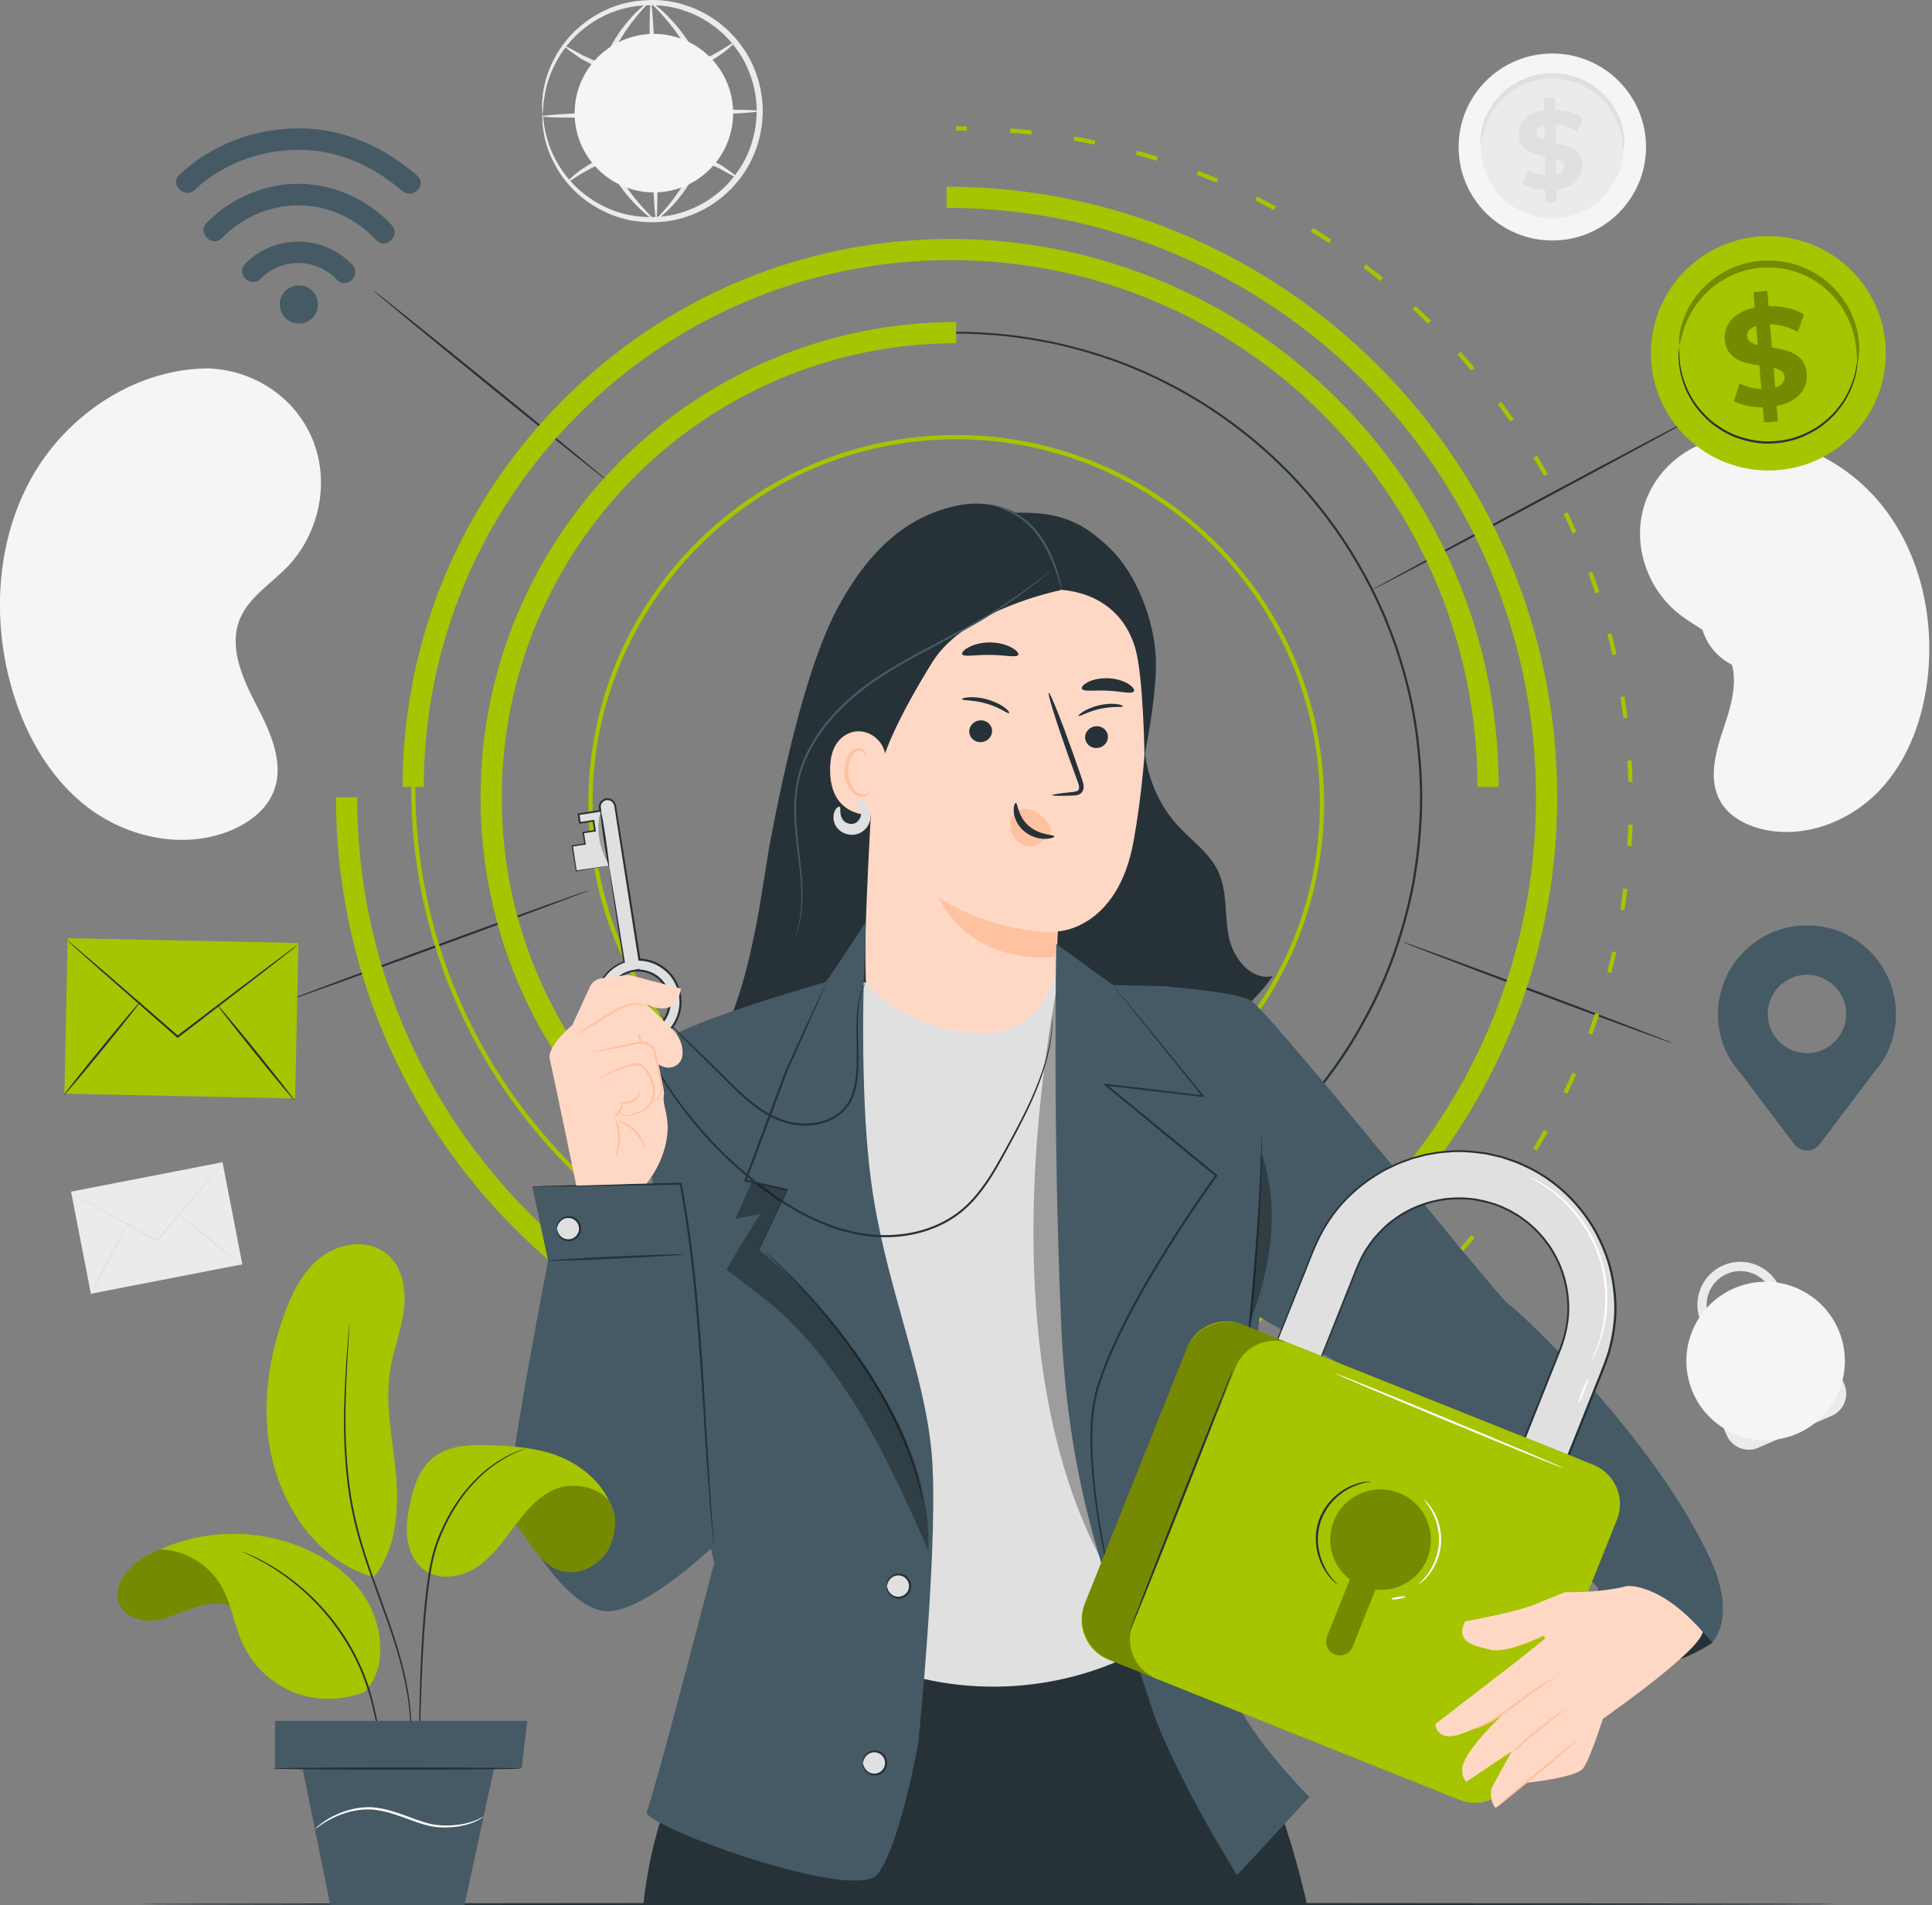 <svg width="507" height="500" viewBox="0 0 507 500" fill="none" xmlns="http://www.w3.org/2000/svg">
<rect x="0" y="0" width="507" height="500" fill="#808080" stroke="none"/>
<g clip-path="url(#clip0_1147_1428)">
<path d="M382.769 38.553C382.758 52.108 393.767 63.095 407.345 63.106C420.922 63.117 431.942 52.131 431.953 38.586C431.964 25.031 420.955 14.045 407.378 14.045C393.789 14.022 382.769 25.009 382.769 38.553Z" fill="#F5F5F5"/>
<path d="M388.62 38.564C388.62 48.895 397.004 57.268 407.357 57.268C417.71 57.268 426.105 48.906 426.105 38.575C426.105 28.245 417.721 19.872 407.368 19.872C397.016 19.872 388.62 28.234 388.62 38.564Z" fill="#EBEBEB"/>
<path d="M388.618 37.975C388.73 37.975 388.807 37.152 389.119 35.718C389.43 34.294 389.997 32.226 391.287 29.98C391.932 28.856 392.744 27.689 393.767 26.577C394.801 25.465 396.024 24.397 397.459 23.485C398.17 23.03 398.938 22.607 399.75 22.24C400.561 21.873 401.406 21.551 402.296 21.306C403.186 21.061 404.097 20.85 405.043 20.739C405.988 20.628 406.955 20.572 407.934 20.605C408.912 20.639 409.869 20.75 410.814 20.928C411.748 21.106 412.649 21.362 413.527 21.662C414.395 21.962 415.229 22.34 416.007 22.763C416.796 23.174 417.53 23.652 418.209 24.153C419.588 25.154 420.733 26.299 421.689 27.478C422.634 28.656 423.38 29.868 423.947 31.036C425.081 33.371 425.526 35.462 425.737 36.907C425.948 38.364 425.97 39.187 426.093 39.187C426.182 39.187 426.337 38.364 426.293 36.852C426.237 35.35 425.948 33.127 424.87 30.613C424.325 29.357 423.591 28.045 422.623 26.755C421.645 25.476 420.444 24.208 418.998 23.107C418.275 22.551 417.497 22.029 416.663 21.573C415.829 21.117 414.939 20.694 414.005 20.361C413.071 20.027 412.093 19.738 411.092 19.538C410.08 19.349 409.046 19.227 407.989 19.182C406.933 19.16 405.888 19.204 404.876 19.338C403.853 19.46 402.863 19.694 401.907 19.972C400.95 20.25 400.039 20.605 399.182 21.017C398.315 21.417 397.503 21.895 396.747 22.396C395.224 23.408 393.945 24.586 392.888 25.81C391.843 27.033 391.02 28.312 390.398 29.524C389.152 31.97 388.718 34.161 388.574 35.662C388.429 37.141 388.541 37.975 388.618 37.975Z" fill="#E0E0E0"/>
<path d="M405.233 28.923L405.189 25.654L408.102 25.609L408.147 28.79C411.038 28.923 413.818 29.779 415.441 31.014L413.896 34.594C412.417 33.538 410.315 32.782 408.213 32.615L408.291 37.486C411.538 38.219 415.163 39.242 415.23 43.413C415.275 46.504 413.073 49.184 408.48 49.784L408.525 53.02L405.611 53.065L405.567 49.884C403.376 49.74 401.241 49.195 399.629 48.194L401.03 44.591C402.531 45.414 404.055 45.892 405.511 46.037L405.433 41.077C402.186 40.366 398.617 39.343 398.55 35.239C398.495 32.204 400.663 29.546 405.233 28.923ZM408.336 41.767L408.402 45.903C409.937 45.525 410.537 44.68 410.526 43.713C410.515 42.701 409.626 42.156 408.336 41.767ZM403.221 34.817C403.232 35.84 404.088 36.374 405.344 36.796L405.289 32.771C403.843 33.115 403.209 33.883 403.221 34.817Z" fill="#E0E0E0"/>
<path d="M446.284 158.727C445.083 166.989 450.821 174.673 459.105 175.874C467.39 177.075 475.074 171.359 476.275 163.086C477.476 154.824 471.738 147.14 463.453 145.939C455.169 144.738 447.485 150.465 446.284 158.727Z" fill="#F5F5F5"/>
<path d="M449.853 159.25C448.941 165.544 453.311 171.393 459.627 172.316C465.944 173.239 471.804 168.868 472.716 162.574C473.627 156.281 469.257 150.431 462.941 149.508C456.625 148.586 450.765 152.945 449.853 159.25Z" fill="#EBEBEB"/>
<path d="M449.909 158.894C449.976 158.905 450.098 158.416 450.41 157.559C450.721 156.714 451.255 155.513 452.233 154.246C452.723 153.623 453.323 152.978 454.046 152.389C454.769 151.799 455.614 151.254 456.57 150.832C457.048 150.62 457.549 150.42 458.071 150.276C458.594 150.12 459.139 149.998 459.706 149.931C460.273 149.853 460.851 149.82 461.429 149.831C462.019 149.842 462.608 149.898 463.209 149.998C463.798 150.109 464.376 150.254 464.932 150.443C465.488 150.632 466.011 150.865 466.522 151.132C467.023 151.388 467.501 151.699 467.935 152.022C468.379 152.344 468.78 152.7 469.158 153.067C469.903 153.801 470.515 154.601 470.993 155.402C471.471 156.203 471.816 157.015 472.06 157.771C472.549 159.294 472.627 160.606 472.638 161.507C472.638 162.408 472.583 162.919 472.65 162.93C472.705 162.941 472.872 162.452 472.983 161.529C473.083 160.606 473.105 159.227 472.661 157.593C472.438 156.781 472.116 155.914 471.638 155.035C471.159 154.168 470.537 153.289 469.747 152.489C469.358 152.088 468.924 151.699 468.457 151.343C467.99 150.987 467.49 150.654 466.945 150.365C466.4 150.076 465.833 149.809 465.233 149.609C464.632 149.397 464.009 149.242 463.375 149.119C462.731 149.008 462.097 148.952 461.463 148.941C460.829 148.93 460.206 148.975 459.595 149.064C458.983 149.142 458.405 149.286 457.838 149.464C457.271 149.631 456.737 149.853 456.236 150.087C455.225 150.565 454.335 151.176 453.579 151.821C452.834 152.478 452.222 153.178 451.733 153.868C450.765 155.246 450.298 156.547 450.076 157.448C449.854 158.36 449.854 158.883 449.909 158.894Z" fill="#E0E0E0"/>
<path d="M458.994 167.534L458.671 169.524L460.451 169.802L460.762 167.868C462.53 168.046 464.309 167.768 465.41 167.156L464.776 164.832C463.787 165.343 462.43 165.621 461.129 165.544L461.607 162.586C463.653 162.419 465.955 162.119 466.366 159.583C466.667 157.704 465.555 155.869 462.808 155.102L463.119 153.134L461.34 152.844L461.029 154.779C459.683 154.668 458.327 154.824 457.259 155.28L457.793 157.604C458.783 157.237 459.75 157.081 460.651 157.115L460.173 160.128C458.127 160.273 455.858 160.584 455.458 163.086C455.169 164.943 456.269 166.756 458.994 167.534ZM462.03 159.984L462.43 157.47C463.331 157.837 463.631 158.404 463.531 158.994C463.431 159.605 462.841 159.861 462.03 159.984ZM458.293 163.764C458.393 163.142 458.961 162.886 459.772 162.741L459.383 165.188C458.516 164.854 458.193 164.331 458.293 163.764Z" fill="#E0E0E0"/>
<path d="M58.39 304.989L63.594 331.778L23.847 339.499L18.643 312.71L58.39 304.989Z" fill="#EBEBEB"/>
<path d="M18.623 313.073C18.612 313.084 18.767 313.184 19.057 313.362C19.379 313.551 19.813 313.807 20.346 314.118C21.514 314.774 23.149 315.708 25.15 316.831C29.254 319.111 34.869 322.236 41.085 325.705L41.219 325.783L41.319 325.672C41.397 325.583 41.475 325.494 41.552 325.394C46.201 319.9 50.415 314.919 53.495 311.282C54.985 309.492 56.209 308.024 57.087 306.979C57.487 306.49 57.81 306.089 58.043 305.8C58.255 305.522 58.366 305.378 58.355 305.366C58.344 305.355 58.221 305.489 57.988 305.745C57.732 306.034 57.398 306.412 56.976 306.879C56.086 307.902 54.83 309.347 53.295 311.104C50.193 314.73 45.956 319.678 41.274 325.149C41.197 325.249 41.108 325.338 41.041 325.427L41.274 325.383C35.036 321.958 29.398 318.866 25.284 316.609C23.26 315.519 21.614 314.629 20.424 313.996C19.868 313.707 19.435 313.473 19.101 313.306C18.79 313.139 18.623 313.062 18.623 313.073Z" fill="#E0E0E0"/>
<path d="M63.558 332.132C63.624 332.055 59.922 328.963 55.295 325.227C50.67 321.491 46.855 318.533 46.8 318.611C46.733 318.688 50.436 321.78 55.062 325.516C59.688 329.252 63.502 332.221 63.558 332.132Z" fill="#E0E0E0"/>
<path d="M33.525 320.846C33.436 320.801 31.189 325.016 28.509 330.264C25.83 335.513 23.728 339.805 23.828 339.85C23.917 339.894 26.163 335.68 28.843 330.431C31.512 325.182 33.614 320.89 33.525 320.846Z" fill="#E0E0E0"/>
<path d="M142.362 29.86C142.418 29.86 142.485 29.226 142.563 28.047C142.585 27.458 142.64 26.724 142.807 25.868C142.941 25.011 143.063 24.022 143.374 22.943C143.852 20.752 144.842 18.162 146.41 15.415C147.989 12.679 150.28 9.81 153.405 7.353C156.529 4.918 160.466 2.827 165.047 1.926C169.595 1.048 174.744 1.081 179.681 2.838C182.161 3.639 184.574 4.884 186.787 6.463C187.932 7.208 188.944 8.165 190 9.065C190.957 10.077 191.958 11.067 192.792 12.223C196.317 16.683 198.374 22.476 198.574 28.481C198.663 34.497 196.884 40.379 193.592 45.005C192.814 46.195 191.858 47.24 190.957 48.297C189.945 49.253 188.989 50.254 187.877 51.054C185.73 52.745 183.395 54.101 180.949 55.024C176.1 57.015 170.952 57.304 166.37 56.648C161.756 55.969 157.708 54.068 154.472 51.788C151.225 49.486 148.801 46.74 147.088 44.071C145.387 41.402 144.275 38.867 143.686 36.699C143.319 35.631 143.152 34.652 142.974 33.807C142.774 32.962 142.685 32.239 142.629 31.65C142.518 30.482 142.418 29.86 142.362 29.86C142.307 29.86 142.307 30.482 142.34 31.683C142.34 32.284 142.385 33.029 142.54 33.896C142.674 34.764 142.796 35.776 143.13 36.876C143.641 39.111 144.698 41.747 146.377 44.549C148.067 47.34 150.513 50.243 153.849 52.689C157.163 55.113 161.366 57.159 166.193 57.938C170.985 58.683 176.378 58.438 181.505 56.381C184.085 55.425 186.564 54.012 188.822 52.244C189.989 51.399 191.012 50.365 192.08 49.353C193.047 48.241 194.048 47.151 194.871 45.895C198.374 41.024 200.264 34.797 200.164 28.448C199.953 22.098 197.762 15.982 194.026 11.289C193.147 10.077 192.08 9.032 191.068 7.976C189.956 7.019 188.888 6.03 187.676 5.24C185.33 3.583 182.784 2.293 180.17 1.47C174.955 -0.331 169.551 -0.32 164.803 0.659C160.021 1.659 155.929 3.906 152.737 6.497C149.524 9.11 147.222 12.123 145.665 14.992C144.119 17.872 143.196 20.563 142.796 22.81C142.518 23.922 142.44 24.945 142.351 25.812C142.24 26.691 142.229 27.424 142.251 28.036C142.273 29.237 142.307 29.86 142.362 29.86Z" fill="#EBEBEB"/>
<path d="M148.066 12.045C147.999 12.134 148.521 12.579 149.511 13.324C150.056 13.713 150.668 14.147 151.346 14.636C151.713 14.881 152.091 15.17 152.514 15.437C152.958 15.671 153.425 15.915 153.915 16.171C157.729 18.373 163.778 20.63 170.684 20.397C171.54 20.363 172.385 20.319 173.219 20.285C174.042 20.152 174.854 20.03 175.654 19.907C176.055 19.841 176.455 19.785 176.833 19.707C177.211 19.607 177.589 19.507 177.967 19.407C178.712 19.196 179.457 19.029 180.158 18.795C182.96 17.817 185.373 16.683 187.275 15.515C191.1 13.202 192.957 11.1 192.812 10.967C192.657 10.789 190.577 12.546 186.73 14.547C184.817 15.559 182.438 16.549 179.724 17.416C179.046 17.617 178.323 17.761 177.611 17.95C177.256 18.039 176.889 18.128 176.522 18.217C176.144 18.273 175.766 18.328 175.387 18.384C174.62 18.495 173.853 18.606 173.063 18.729C172.263 18.762 171.462 18.795 170.639 18.829C164.078 19.051 158.263 17.083 154.404 15.181C153.915 14.97 153.437 14.759 152.981 14.57C152.547 14.347 152.158 14.103 151.78 13.891C151.057 13.491 150.412 13.135 149.834 12.824C148.755 12.235 148.121 11.957 148.066 12.045Z" fill="#EBEBEB"/>
<path d="M193.682 46.718C193.749 46.629 193.226 46.184 192.236 45.439C191.691 45.05 191.08 44.616 190.401 44.127C190.034 43.882 189.656 43.593 189.234 43.326C188.789 43.093 188.322 42.848 187.833 42.592C184.019 40.39 177.969 38.133 171.064 38.367C170.207 38.4 169.362 38.444 168.528 38.478C167.705 38.611 166.894 38.733 166.093 38.856C165.693 38.922 165.292 38.978 164.914 39.056C164.536 39.156 164.158 39.256 163.78 39.356C163.035 39.567 162.29 39.734 161.589 39.968C158.787 40.935 156.374 42.081 154.473 43.248C150.647 45.561 148.79 47.663 148.935 47.796C149.091 47.974 151.17 46.217 155.018 44.216C156.93 43.204 159.31 42.214 162.023 41.347C162.701 41.147 163.424 41.002 164.136 40.813C164.492 40.724 164.859 40.635 165.226 40.546C165.604 40.49 165.982 40.435 166.36 40.379C167.127 40.268 167.895 40.157 168.684 40.035C169.485 40.001 170.285 39.968 171.108 39.934C177.669 39.712 183.485 41.68 187.343 43.582C187.833 43.793 188.311 44.004 188.767 44.193C189.2 44.416 189.59 44.66 189.968 44.872C190.691 45.272 191.335 45.628 191.914 45.939C192.992 46.529 193.626 46.807 193.682 46.718Z" fill="#EBEBEB"/>
<path d="M142.374 30.527C142.386 30.961 155.162 31.005 170.897 30.616C186.643 30.238 199.398 29.571 199.387 29.137C199.376 28.703 186.61 28.659 170.853 29.048C155.118 29.437 142.363 30.093 142.374 30.527Z" fill="#EBEBEB"/>
<path d="M172.196 57.649C172.629 57.638 172.674 44.872 172.285 29.137C171.907 13.391 171.239 0.647 170.806 0.659C170.372 0.67 170.328 13.435 170.717 29.181C171.106 44.916 171.762 57.66 172.196 57.649Z" fill="#EBEBEB"/>
<path d="M172.197 57.615C172.308 57.782 175.444 55.647 179.069 50.832C180.859 48.419 182.738 45.328 184.162 41.58C185.574 37.844 186.464 33.44 186.363 28.803C186.286 24.155 185.107 19.796 183.483 16.16C181.86 12.501 179.814 9.51 177.912 7.186C174.076 2.549 170.907 0.492 170.795 0.659C170.64 0.836 173.509 3.172 177.034 7.875C178.78 10.222 180.659 13.191 182.149 16.738C183.639 20.274 184.707 24.422 184.784 28.837C184.873 33.262 184.073 37.466 182.794 41.091C181.504 44.716 179.78 47.774 178.146 50.198C174.865 55.047 172.041 57.437 172.197 57.615Z" fill="#EBEBEB"/>
<path d="M170.175 0.659C170.064 0.492 166.928 2.627 163.303 7.442C161.512 9.855 159.633 12.946 158.21 16.694C156.798 20.43 155.908 24.834 156.008 29.471C156.086 34.119 157.265 38.478 158.888 42.114C160.512 45.773 162.558 48.764 164.459 51.077C168.296 55.714 171.465 57.771 171.576 57.604C171.732 57.426 168.863 55.091 165.338 50.387C163.592 48.041 161.713 45.072 160.222 41.525C158.732 37.988 157.665 33.841 157.587 29.426C157.498 25 158.299 20.797 159.578 17.172C160.867 13.547 162.591 10.489 164.226 8.065C167.506 3.227 170.342 0.837 170.175 0.659Z" fill="#EBEBEB"/>
<path d="M447.776 350.013L446.364 346.878C443.884 341.184 446.508 334.534 452.202 332.055C457.895 329.575 464.545 332.199 467.025 337.881L468.47 341.073C471.439 340.272 474.619 341.74 475.887 344.642L483.971 363.224C485.361 366.415 483.894 370.129 480.702 371.519L461.42 379.904C458.229 381.294 454.515 379.826 453.125 376.635L445.04 358.053C443.717 355.04 444.951 351.559 447.776 350.013ZM463.889 366.438L468.937 364.247L466.569 360.944C467.202 360.021 467.369 358.798 466.891 357.697C466.157 355.996 464.178 355.218 462.476 355.963C460.775 356.696 459.997 358.676 460.742 360.377C461.209 361.445 462.154 362.145 463.21 362.334C463.455 363.902 463.889 366.438 463.889 366.438ZM450 349.013L466.213 341.962L464.812 338.86C462.866 334.39 457.65 332.333 453.18 334.279C448.71 336.225 446.653 341.44 448.588 345.899L450 349.013Z" fill="#EBEBEB"/>
<path d="M53.338 147.285C53.327 151.666 56.874 155.213 61.256 155.224C65.637 155.235 69.184 151.688 69.195 147.307C69.206 142.925 65.659 139.378 61.278 139.367C56.897 139.367 53.338 142.914 53.338 147.285Z" fill="#EBEBEB"/>
<path d="M32.005 134.968C30.027 131.062 31.591 126.291 35.498 124.313C39.405 122.335 44.175 123.899 46.153 127.806C48.131 131.713 46.567 136.483 42.66 138.461C38.754 140.439 33.983 138.875 32.005 134.968Z" fill="#EBEBEB"/>
<path d="M39.016 173.639C34.637 173.633 31.093 169.765 31.1 164.999C31.106 160.233 34.661 156.375 39.04 156.381C43.419 156.387 46.963 160.255 46.957 165.021C46.95 169.787 43.395 173.645 39.016 173.639Z" fill="#EBEBEB"/>
<path d="M41.373 163.998C41.707 164.498 46.989 161.507 53.149 157.315C59.31 153.123 64.036 149.319 63.702 148.819C63.368 148.319 58.087 151.31 51.926 155.502C45.754 159.694 41.028 163.497 41.373 163.998Z" fill="#EBEBEB"/>
<path d="M40.739 130.86C40.372 131.338 44.442 135.108 49.836 139.289C55.229 143.47 59.899 146.462 60.266 145.983C60.633 145.505 56.563 141.736 51.17 137.554C45.777 133.384 41.106 130.382 40.739 130.86Z" fill="#EBEBEB"/>
<path d="M55.239 96.677L56.584 96.811C67.904 97.901 77.823 104.973 82.06 115.415C82.605 116.76 83.05 118.139 83.395 119.551C85.863 129.715 82.761 141.091 75.444 148.708C71.14 153.189 65.358 156.648 62.978 162.363C59.887 169.803 63.668 178.076 67.36 185.17C71.051 192.265 74.821 200.56 71.685 207.989C69.728 212.637 65.336 215.928 60.654 217.885C48.255 223.067 33.399 219.854 22.857 211.736C12.327 203.618 5.766 191.242 2.474 178.376C-2.129 160.362 -0.561 140.368 8.946 124.21C18.487 108.064 36.468 96.477 55.239 96.677Z" fill="#F5F5F5"/>
<path d="M451.166 115.059L450.054 115.337C440.69 117.705 433.273 124.922 431.049 134.23C430.76 135.431 430.56 136.643 430.46 137.877C429.693 146.728 433.763 155.88 440.891 161.34C445.083 164.554 450.376 166.711 453.112 171.204C456.67 177.053 454.557 184.492 452.366 190.919C450.176 197.358 448.085 204.797 451.666 210.635C453.912 214.294 458.015 216.484 462.197 217.53C473.272 220.287 485.337 215.684 493.144 207.51C500.939 199.337 504.864 188.106 505.965 176.886C507.511 161.173 503.63 144.582 493.566 132.239C483.491 119.896 466.9 112.479 451.166 115.059Z" fill="#F5F5F5"/>
<path d="M171.592 50.485C160.108 50.485 150.798 41.175 150.798 29.691C150.798 18.206 160.108 8.896 171.592 8.896C183.077 8.896 192.387 18.206 192.387 29.691C192.387 41.175 183.077 50.485 171.592 50.485Z" fill="#F5F5F5"/>
<path d="M443.058 361.745C440.517 350.546 447.537 339.407 458.737 336.867C469.936 334.327 481.075 341.346 483.615 352.546C486.155 363.746 479.136 374.884 467.936 377.424C456.736 379.965 445.598 372.945 443.058 361.745Z" fill="#F5F5F5"/>
<path d="M36.745 499.666C36.745 499.822 136.458 499.955 259.445 499.955C382.466 499.955 482.168 499.822 482.168 499.666C482.168 499.511 382.466 499.377 259.445 499.377C136.458 499.377 36.745 499.511 36.745 499.666Z" fill="#263238"/>
<path d="M97.772 76.061C97.672 76.183 111.517 87.615 128.708 101.592C145.9 115.57 159.911 126.801 160.011 126.679C160.111 126.557 146.267 115.125 129.075 101.136C111.884 87.17 97.873 75.939 97.772 76.061Z" fill="#263238"/>
<path d="M74.956 262.755C75.012 262.91 92.937 256.483 114.988 248.421C137.05 240.348 154.876 233.687 154.82 233.542C154.765 233.398 136.85 239.814 114.788 247.876C92.737 255.938 74.901 262.599 74.956 262.755Z" fill="#263238"/>
<path d="M446.086 108.743C446.008 108.598 426.704 118.795 402.962 131.505C379.21 144.215 360.028 154.635 360.106 154.779C360.184 154.924 379.488 144.727 403.24 132.017C426.97 119.307 446.164 108.887 446.086 108.743Z" fill="#263238"/>
<path d="M439.125 273.83C439.18 273.686 423.312 267.592 403.697 260.219C384.07 252.847 368.112 246.998 368.057 247.153C368.001 247.309 383.858 253.392 403.496 260.764C423.112 268.126 439.069 273.975 439.125 273.83Z" fill="#263238"/>
<path d="M250.94 307.235C304.172 307.235 347.484 263.922 347.484 210.691C347.484 157.459 304.183 114.147 250.94 114.147C197.709 114.147 154.397 157.459 154.397 210.691C154.397 263.933 197.709 307.235 250.94 307.235ZM250.94 115.27C303.56 115.27 346.372 158.082 346.372 210.702C346.372 263.322 303.56 306.134 250.94 306.134C198.321 306.134 155.509 263.322 155.509 210.702C155.509 158.082 198.321 115.27 250.94 115.27Z" fill="#A6C400"/>
<path d="M128.887 209.323C128.887 209.323 128.921 208.656 128.965 207.344C128.987 206.688 129.01 205.876 129.043 204.908C129.065 203.941 129.099 202.818 129.221 201.539C129.321 200.271 129.432 198.848 129.554 197.269C129.71 195.701 129.966 194 130.199 192.143C130.722 188.451 131.523 184.214 132.679 179.51C133.925 174.829 135.437 169.647 137.683 164.187C139.885 158.727 142.598 152.9 146.168 147.007C153.218 135.219 163.337 122.887 177.137 112.379C183.998 107.108 191.815 102.371 200.411 98.468C209.007 94.565 218.403 91.429 228.422 89.627C238.43 87.781 249.017 87.047 259.825 87.893C265.241 88.215 270.678 89.094 276.15 90.172C281.598 91.34 287.036 92.897 292.429 94.82C313.913 102.593 334.329 117.127 349.041 137.277C352.766 142.269 356.025 147.663 358.971 153.256C359.672 154.679 360.461 156.058 361.095 157.515C361.751 158.961 362.407 160.417 363.063 161.863C364.242 164.832 365.454 167.79 366.422 170.859C368.423 176.964 370.069 183.247 371.059 189.696C372.071 196.135 372.604 202.684 372.649 209.29C372.604 215.895 372.071 222.445 371.059 228.894C370.069 235.344 368.423 241.627 366.422 247.732C365.454 250.801 364.242 253.77 363.063 256.728C362.407 258.184 361.751 259.63 361.095 261.076C360.473 262.532 359.672 263.911 358.971 265.335C356.025 270.939 352.766 276.332 349.041 281.325C334.329 301.486 313.913 316.02 292.418 323.792C287.025 325.705 281.587 327.273 276.138 328.441C270.678 329.519 265.23 330.398 259.814 330.72C248.994 331.565 238.408 330.831 228.411 328.985C218.392 327.184 208.996 324.037 200.4 320.134C191.793 316.22 183.987 311.494 177.126 306.223C163.337 295.703 153.218 283.371 146.168 271.584C142.598 265.701 139.885 259.875 137.683 254.415C135.437 248.966 133.925 243.773 132.679 239.102C131.523 234.399 130.722 230.162 130.199 226.47C129.966 224.624 129.721 222.912 129.554 221.344C129.432 219.776 129.321 218.353 129.221 217.074C129.099 215.806 129.065 214.683 129.043 213.704C129.01 212.737 128.987 211.925 128.965 211.269C128.921 209.99 128.887 209.323 128.887 209.323C128.887 209.323 128.887 209.99 128.91 211.302C128.921 211.958 128.943 212.77 128.954 213.738C128.965 214.705 128.987 215.828 129.099 217.107C129.187 218.386 129.299 219.809 129.41 221.377C129.566 222.945 129.81 224.658 130.022 226.503C130.522 230.206 131.311 234.443 132.457 239.169C133.68 243.862 135.181 249.066 137.416 254.537C139.607 260.019 142.32 265.868 145.879 271.773C152.929 283.605 163.048 295.992 176.87 306.568C183.753 311.872 191.582 316.631 200.211 320.568C208.84 324.493 218.27 327.662 228.322 329.486C238.364 331.354 248.994 332.088 259.859 331.254C265.296 330.931 270.767 330.053 276.25 328.974C281.732 327.807 287.192 326.239 292.607 324.326C314.191 316.531 334.719 301.942 349.508 281.692C353.256 276.677 356.525 271.261 359.483 265.635C360.183 264.211 360.984 262.821 361.618 261.354C362.274 259.897 362.93 258.44 363.597 256.983C364.776 254.003 365.999 251.023 366.978 247.943C368.979 241.805 370.636 235.488 371.637 229.017C372.66 222.545 373.194 215.962 373.238 209.323C373.194 202.696 372.66 196.101 371.637 189.641C370.647 183.169 368.979 176.853 366.978 170.714C365.999 167.634 364.787 164.654 363.597 161.674C362.941 160.217 362.274 158.76 361.618 157.304C360.984 155.836 360.195 154.457 359.483 153.022C356.525 147.396 353.245 141.98 349.508 136.965C334.719 116.727 314.202 102.137 292.618 94.342C287.203 92.418 281.743 90.862 276.261 89.694C270.767 88.615 265.307 87.737 259.87 87.414C249.006 86.58 238.375 87.314 228.345 89.183C218.281 91.006 208.851 94.164 200.233 98.09C191.604 102.026 183.776 106.785 176.892 112.079C163.07 122.654 152.94 135.041 145.901 146.873C142.331 152.778 139.629 158.627 137.439 164.109C135.203 169.58 133.702 174.784 132.479 179.477C131.334 184.192 130.544 188.44 130.044 192.143C129.821 194 129.577 195.701 129.432 197.28C129.321 198.848 129.21 200.282 129.121 201.55C129.01 202.818 128.987 203.952 128.976 204.92C128.954 205.887 128.943 206.699 128.932 207.355C128.887 208.645 128.887 209.323 128.887 209.323Z" fill="#263238"/>
<path d="M249.483 348.101V346.989C172.021 346.989 109.004 283.972 109.004 206.51C109.004 129.048 172.021 66.031 249.483 66.031C326.945 66.031 389.962 129.048 389.962 206.51H391.074C391.074 128.436 327.557 64.919 249.483 64.919C171.41 64.919 107.892 128.436 107.892 206.51C107.881 284.583 171.398 348.101 249.483 348.101Z" fill="#A6C400"/>
<path d="M250.918 334.134V328.574C185.165 328.574 131.667 275.076 131.667 209.323C131.667 143.559 185.165 90.072 250.918 90.072V84.512C182.096 84.512 126.107 140.501 126.107 209.323C126.107 278.145 182.096 334.134 250.918 334.134Z" fill="#A6C400"/>
<path d="M105.655 206.51H111.215C111.215 130.271 173.242 68.255 249.47 68.255C325.709 68.255 387.725 130.282 387.725 206.51H393.285C393.285 127.213 328.767 62.695 249.47 62.695C170.173 62.695 105.655 127.213 105.655 206.51Z" fill="#A6C400"/>
<path d="M248.405 369.462C336.765 369.462 408.645 297.583 408.645 209.223C408.645 120.863 336.765 48.984 248.405 48.984V54.544C333.696 54.544 403.085 123.932 403.085 209.223C403.085 294.513 333.696 363.902 248.405 363.902C163.115 363.902 93.726 294.513 93.726 209.223H88.166C88.166 297.583 160.046 369.462 248.405 369.462Z" fill="#A6C400"/>
<path d="M250.939 388.277C251.873 388.277 252.796 388.266 253.73 388.255L253.708 387.143C252.785 387.154 251.862 387.165 250.939 387.165V388.277Z" fill="#A6C400"/>
<path d="M264.984 387.721C266.841 387.577 268.731 387.399 270.588 387.199L270.466 386.098C268.609 386.298 266.741 386.476 264.895 386.62L264.984 387.721ZM281.753 385.609C283.61 385.286 285.478 384.93 287.291 384.552L287.068 383.462C285.267 383.84 283.421 384.196 281.575 384.519L281.753 385.609ZM298.233 381.906C300.034 381.405 301.847 380.871 303.637 380.327L303.303 379.27C301.524 379.826 299.712 380.349 297.933 380.849L298.233 381.906ZM314.301 376.635C316.058 375.968 317.815 375.256 319.55 374.533L319.116 373.51C317.404 374.233 315.647 374.933 313.901 375.601L314.301 376.635ZM329.802 369.84C331.482 369.006 333.172 368.139 334.818 367.249L334.295 366.271C332.66 367.149 330.981 368.017 329.313 368.851L329.802 369.84ZM344.581 361.6C346.182 360.611 347.772 359.577 349.329 358.542L348.706 357.619C347.161 358.654 345.582 359.666 343.992 360.655L344.581 361.6ZM358.503 352.004C359.993 350.87 361.483 349.702 362.929 348.512L362.228 347.645C360.783 348.824 359.304 349.991 357.825 351.114L358.503 352.004ZM371.436 341.129C372.826 339.85 374.194 338.538 375.517 337.236L374.738 336.447C373.426 337.737 372.058 339.038 370.691 340.317L371.436 341.129ZM383.29 329.086C384.535 327.684 385.781 326.261 386.982 324.827L386.125 324.115C384.935 325.527 383.701 326.95 382.456 328.34L383.29 329.086ZM393.954 315.975C395.066 314.463 396.167 312.917 397.223 311.394L396.311 310.76C395.266 312.272 394.176 313.807 393.064 315.319L393.954 315.975ZM403.317 301.93C404.273 300.34 405.218 298.695 406.13 297.06L405.163 296.515C404.251 298.139 403.317 299.762 402.36 301.352L403.317 301.93ZM411.301 287.063C412.113 285.373 412.891 283.649 413.636 281.948L412.613 281.503C411.879 283.193 411.09 284.895 410.289 286.585L411.301 287.063ZM417.828 271.506C418.473 269.749 419.085 267.959 419.674 266.18L418.618 265.835C418.04 267.603 417.417 269.382 416.783 271.128L417.828 271.506ZM422.844 255.371C423.311 253.558 423.755 251.713 424.167 249.9L423.077 249.655C422.666 251.468 422.232 253.292 421.765 255.093L422.844 255.371ZM426.291 238.836C426.58 237.001 426.847 235.121 427.091 233.253L425.99 233.109C425.757 234.955 425.49 236.823 425.201 238.647L426.291 238.836ZM428.159 222.044C428.281 220.187 428.37 218.297 428.426 216.418L427.314 216.384C427.258 218.252 427.169 220.132 427.047 221.978L428.159 222.044ZM427.314 205.175L428.426 205.142C428.37 203.263 428.281 201.372 428.159 199.515L427.047 199.582C427.169 201.439 427.258 203.318 427.314 205.175ZM426.002 188.44L427.102 188.306C426.869 186.449 426.602 184.57 426.313 182.724L425.212 182.902C425.512 184.726 425.779 186.594 426.002 188.44ZM423.122 171.904L424.211 171.66C423.8 169.836 423.355 167.99 422.888 166.177L421.809 166.455C422.265 168.257 422.71 170.092 423.122 171.904ZM418.662 155.713L419.719 155.369C419.141 153.59 418.518 151.799 417.873 150.031L416.828 150.409C417.461 152.166 418.084 153.945 418.662 155.713ZM412.658 140.001L413.681 139.556C412.936 137.844 412.146 136.12 411.334 134.419L410.334 134.897C411.134 136.576 411.924 138.3 412.658 140.001ZM405.185 124.933L406.152 124.388C405.241 122.754 404.284 121.108 403.328 119.507L402.372 120.074C403.339 121.675 404.284 123.31 405.185 124.933ZM396.322 110.655L397.234 110.021C396.178 108.487 395.077 106.941 393.965 105.429L393.075 106.085C394.176 107.597 395.266 109.132 396.322 110.655ZM386.136 97.289L386.993 96.577C385.792 95.143 384.546 93.708 383.301 92.318L382.467 93.063C383.712 94.442 384.947 95.866 386.136 97.289ZM374.738 84.957L375.517 84.167C374.194 82.866 372.815 81.554 371.436 80.275L370.68 81.087C372.058 82.355 373.426 83.656 374.738 84.957ZM362.24 73.759L362.94 72.892C361.494 71.713 360.004 70.534 358.514 69.411L357.836 70.29C359.315 71.413 360.794 72.58 362.24 73.759ZM348.729 63.795L349.34 62.873C347.795 61.838 346.204 60.815 344.614 59.826L344.025 60.771C345.615 61.749 347.194 62.773 348.729 63.795ZM334.351 55.155L334.873 54.177C333.227 53.287 331.537 52.42 329.88 51.597L329.38 52.598C331.037 53.409 332.705 54.277 334.351 55.155ZM319.216 47.938L319.65 46.915C317.926 46.193 316.169 45.492 314.435 44.825L314.034 45.859C315.758 46.515 317.504 47.216 319.216 47.938ZM303.459 42.189L303.793 41.122C302.002 40.566 300.19 40.032 298.388 39.532L298.088 40.599C299.879 41.1 301.691 41.633 303.459 42.189ZM287.213 37.964L287.446 36.874C285.612 36.485 283.754 36.129 281.909 35.806L281.72 36.907C283.543 37.23 285.389 37.586 287.213 37.964ZM270.633 35.328L270.755 34.227C268.898 34.016 267.008 33.838 265.151 33.694L265.062 34.806C266.908 34.939 268.787 35.117 270.633 35.328Z" fill="#A6C400"/>
<path d="M253.708 34.261L253.73 33.149C252.808 33.138 251.873 33.127 250.939 33.127V34.239C251.862 34.239 252.785 34.239 253.708 34.261Z" fill="#A6C400"/>
<path d="M17.753 246.19L78.301 247.456L77.448 288.269L16.9 287.004L17.753 246.19Z" fill="#A6C400"/>
<path d="M17.565 246.675C17.554 246.686 17.743 246.875 18.121 247.231C18.544 247.609 19.088 248.11 19.778 248.743C21.279 250.078 23.37 251.946 25.938 254.237C31.22 258.874 38.437 265.212 46.444 272.24L46.611 272.385L46.788 272.251C46.922 272.151 47.078 272.029 47.222 271.918C55.762 265.346 63.491 259.408 69.14 255.06C71.897 252.913 74.132 251.156 75.745 249.9C76.479 249.311 77.079 248.832 77.524 248.477C77.924 248.143 78.136 247.965 78.125 247.954C78.114 247.943 77.88 248.087 77.457 248.388C76.99 248.721 76.379 249.177 75.612 249.733C73.977 250.956 71.697 252.658 68.906 254.759C63.235 259.074 55.473 264.979 46.889 271.495C46.744 271.606 46.588 271.717 46.455 271.829L46.8 271.84C38.76 264.867 31.498 258.562 26.194 253.959C23.581 251.724 21.446 249.9 19.922 248.599C19.211 247.998 18.633 247.531 18.199 247.164C17.787 246.82 17.576 246.664 17.565 246.675Z" fill="#263238"/>
<path d="M77.259 288.753C77.382 288.653 72.945 282.971 67.351 276.043C61.758 269.115 57.132 263.589 57.021 263.678C56.898 263.778 61.335 269.46 66.929 276.388C72.511 283.316 77.137 288.842 77.259 288.753Z" fill="#263238"/>
<path d="M36.904 262.755C36.782 262.655 32.167 268.115 26.596 274.942C21.025 281.77 16.599 287.385 16.71 287.486C16.833 287.586 21.436 282.126 27.018 275.298C32.601 268.459 37.015 262.844 36.904 262.755Z" fill="#263238"/>
<path d="M73.419 79.908C73.43 82.677 75.687 84.912 78.456 84.901C81.225 84.89 83.46 82.633 83.449 79.864C83.438 77.095 81.181 74.86 78.412 74.871C75.643 74.882 73.408 77.139 73.419 79.908Z" fill="#455A64"/>
<path d="M88.477 73.459C82.962 67.676 74.01 67.498 68.35 73.192C65.793 75.772 61.778 71.802 64.336 69.222C72.086 61.405 84.819 61.449 92.436 69.456C94.949 72.08 90.979 76.094 88.477 73.459Z" fill="#455A64"/>
<path d="M105.513 50.096C97.885 43.502 88.766 39.343 78.569 39.32C68.461 39.298 58.486 42.89 51.08 49.84C48.434 52.32 44.419 48.361 47.066 45.87C55.551 37.908 66.926 33.649 78.536 33.682C90.278 33.716 100.709 38.509 109.483 46.092C112.24 48.472 108.259 52.464 105.513 50.096Z" fill="#455A64"/>
<path d="M98.797 63.05C93.682 57.524 86.51 54.054 78.937 53.888C71.153 53.71 63.636 56.912 58.231 62.472C55.696 65.074 51.682 61.104 54.217 58.502C60.622 51.919 69.696 48.027 78.915 48.239C87.933 48.45 96.662 52.431 102.778 59.036C105.225 61.694 101.266 65.719 98.797 63.05Z" fill="#455A64"/>
<path d="M450.823 266.202C450.823 251.824 463.822 240.47 478.712 243.261C488.075 245.018 495.547 252.669 497.182 262.054C498.205 267.925 496.993 273.441 494.324 278H494.335L494.268 278.089C493.368 279.601 492.256 280.68 491.121 282.259L477.555 300.229C475.865 302.464 472.507 302.464 470.816 300.229L457.483 282.559C457.483 282.559 454.993 279.59 454.092 278.067L454.047 278H454.058C452.012 274.531 450.823 270.505 450.823 266.202ZM474.186 276.365C479.868 276.365 484.472 271.762 484.472 266.079C484.472 260.397 479.868 255.793 474.186 255.793C468.503 255.793 463.9 260.397 463.9 266.079C463.9 271.762 468.503 276.365 474.186 276.365Z" fill="#455A64"/>
<path d="M433.31 90.673C432.187 107.619 445.052 122.265 462.033 123.388C479.013 124.511 493.691 111.689 494.814 94.743C495.938 77.796 483.083 63.151 466.092 62.027C449.111 60.904 434.433 73.726 433.31 90.673Z" fill="#A6C400"/>
<g opacity="0.3">
<path d="M440.681 90.417C440.826 90.428 440.993 89.405 441.482 87.637C441.982 85.88 442.861 83.344 444.662 80.631C445.563 79.286 446.675 77.896 448.043 76.584C449.421 75.282 451.045 74.037 452.913 73.025C453.847 72.514 454.837 72.047 455.871 71.657C456.916 71.268 457.995 70.924 459.129 70.69C460.263 70.456 461.42 70.278 462.61 70.212C463.822 70.145 465.034 70.167 466.257 70.278C467.48 70.401 468.67 70.623 469.827 70.912C470.983 71.201 472.095 71.602 473.152 72.058C474.219 72.502 475.22 73.047 476.165 73.637C477.11 74.215 477.989 74.871 478.812 75.549C480.446 76.906 481.792 78.441 482.893 79.986C483.982 81.543 484.805 83.122 485.428 84.623C486.662 87.626 487.029 90.283 487.185 92.107C487.33 93.942 487.296 94.976 487.441 94.987C487.541 94.998 487.819 93.986 487.886 92.085C487.941 90.206 487.763 87.403 486.618 84.167C486.04 82.555 485.239 80.843 484.127 79.152C483.004 77.473 481.614 75.794 479.89 74.293C479.034 73.537 478.1 72.825 477.088 72.18C476.076 71.535 475.009 70.935 473.863 70.445C472.718 69.945 471.528 69.5 470.283 69.178C469.037 68.855 467.747 68.622 466.435 68.477C465.123 68.355 463.811 68.332 462.521 68.41C461.231 68.488 459.974 68.688 458.762 68.955C457.539 69.222 456.383 69.6 455.259 70.034C454.147 70.468 453.091 70.99 452.101 71.557C450.122 72.692 448.421 74.07 446.997 75.505C445.585 76.951 444.462 78.474 443.583 79.942C441.827 82.9 441.104 85.613 440.803 87.47C440.503 89.36 440.581 90.406 440.681 90.417Z" fill="black"/>
</g>
<g opacity="0.3">
<path d="M460.487 80.731L460.154 76.65L463.79 76.361L464.112 80.331C467.737 80.264 471.285 81.109 473.409 82.51L471.763 87.114C469.828 85.913 467.137 85.146 464.49 85.101L464.98 91.184C469.105 91.84 473.72 92.819 474.142 98.034C474.454 101.893 471.918 105.429 466.214 106.552L466.536 110.588L462.922 110.878L462.6 106.908C459.853 106.908 457.14 106.396 455.027 105.284L456.484 100.658C458.43 101.559 460.365 102.026 462.211 102.104L461.71 95.91C457.596 95.287 453.037 94.298 452.625 89.171C452.325 85.379 454.827 81.888 460.487 80.731ZM465.424 96.533L465.847 101.704C467.737 101.114 468.416 99.991 468.327 98.79C468.216 97.511 467.07 96.911 465.424 96.533ZM458.463 88.26C458.563 89.538 459.675 90.139 461.288 90.561L460.887 85.535C459.086 86.08 458.363 87.092 458.463 88.26Z" fill="black"/>
</g>
<path d="M487.497 94.253C487.43 94.242 487.353 95.276 486.997 97.1C486.63 98.912 485.84 101.515 484.172 104.372C483.36 105.807 482.226 107.241 480.925 108.665C479.546 110.021 477.978 111.4 476.088 112.501C474.209 113.591 472.118 114.558 469.805 115.125C467.503 115.681 465.046 115.926 462.533 115.793C460.02 115.592 457.618 115.025 455.405 114.169C453.192 113.313 451.246 112.067 449.522 110.744C447.799 109.399 446.431 107.831 445.241 106.307C444.129 104.717 443.206 103.149 442.583 101.615C441.305 98.568 440.86 95.877 440.737 94.031C440.637 92.185 440.682 91.151 440.615 91.14C440.593 91.14 440.571 91.395 440.548 91.885C440.548 92.374 440.437 93.108 440.515 94.042C440.571 95.91 440.949 98.646 442.205 101.77C442.806 103.338 443.74 104.951 444.852 106.585C446.053 108.153 447.443 109.777 449.189 111.156C450.946 112.523 452.925 113.802 455.193 114.692C457.451 115.581 459.919 116.16 462.488 116.371C465.057 116.504 467.581 116.249 469.939 115.67C472.296 115.092 474.442 114.08 476.355 112.957C478.279 111.812 479.869 110.399 481.259 108.998C482.582 107.519 483.705 106.052 484.517 104.573C486.174 101.637 486.908 98.979 487.208 97.133C487.397 96.221 487.397 95.476 487.453 94.998C487.508 94.52 487.519 94.253 487.497 94.253Z" fill="#263238"/>
<path d="M449.332 431.134C449.332 431.134 441.871 435.96 438.412 435.793C434.965 435.626 421.41 418.768 421.41 418.768L428.493 413.475L445.885 416.366L449.321 430.978" fill="#263238"/>
<path d="M301.393 184.703C298.335 195.812 301.415 208.4 309.255 216.84C312.824 220.688 317.383 223.835 319.63 228.572C322.132 233.82 321.32 239.992 322.432 245.708C323.544 251.412 328.359 257.506 334.008 256.116C328.737 263.933 320.719 269.582 312.146 273.485C303.561 277.389 294.354 279.679 285.202 281.959C280.109 283.227 274.616 284.461 269.745 282.515C263.44 279.991 260.316 273.052 257.791 266.747C250.452 248.432 243.124 230.117 235.785 211.803" fill="#263238"/>
<path d="M226.1 162.786C226.111 158.516 229.381 154.968 233.628 154.613L272.404 136.865C286.404 135.686 300.382 160.74 300.96 174.773C301.605 190.363 299.581 209.112 297.491 220.688C293.287 243.973 277.575 244.418 277.575 244.418L276.24 282.07L227.568 281.981L226.1 162.786Z" fill="#FFD8C5"/>
<path d="M290.75 193.344C290.772 194.923 289.449 196.246 287.792 196.301C286.146 196.357 284.778 195.123 284.756 193.533C284.734 191.954 286.057 190.619 287.703 190.575C289.371 190.519 290.727 191.764 290.75 193.344Z" fill="#263238"/>
<path d="M294.599 185.393C294.265 185.671 291.919 185.293 288.772 185.993C285.625 186.66 283.446 188.028 283.079 187.906C282.901 187.85 283.212 187.405 284.157 186.805C285.091 186.205 286.715 185.459 288.683 185.026C290.64 184.603 292.353 184.614 293.365 184.803C294.377 184.97 294.755 185.259 294.599 185.393Z" fill="#263238"/>
<path d="M260.347 191.798C260.37 193.377 259.046 194.7 257.389 194.756C255.744 194.811 254.376 193.577 254.354 191.987C254.331 190.408 255.655 189.073 257.3 189.029C258.968 188.973 260.325 190.219 260.347 191.798Z" fill="#263238"/>
<path d="M264.763 187.15C264.296 187.25 262.261 185.615 258.903 184.648C255.556 183.647 252.754 183.858 252.465 183.525C252.32 183.369 252.854 183.091 254.077 182.991C255.289 182.88 257.235 183.002 259.326 183.614C261.416 184.236 263.029 185.159 263.896 185.882C264.786 186.605 264.997 187.105 264.763 187.15Z" fill="#263238"/>
<path d="M276.105 208.667C276.094 208.478 278.107 208.178 281.365 207.833C282.188 207.766 282.977 207.622 283.122 207.055C283.333 206.465 282.999 205.564 282.621 204.608C281.887 202.595 281.12 200.494 280.32 198.292C277.128 189.296 274.837 181.901 275.204 181.779C275.571 181.656 278.451 188.84 281.643 197.836C282.41 200.049 283.144 202.173 283.845 204.197C284.134 205.142 284.645 206.209 284.2 207.433C283.967 208.044 283.355 208.478 282.822 208.611C282.288 208.756 281.832 208.756 281.42 208.778C278.14 208.889 276.116 208.856 276.105 208.667Z" fill="#263238"/>
<path d="M277.574 244.64C277.574 244.64 261.839 245.318 246.472 235.633C246.472 235.633 253.321 252.824 276.751 251.134L277.574 244.64Z" fill="#FFC2A1"/>
<path d="M275.403 216.495C273.858 214.06 271.478 212.414 269.31 212.259C267.797 212.147 266.363 212.781 265.629 214.194C264.895 215.606 264.984 217.852 266.018 219.564C267.186 221.488 269.232 222.311 270.844 222.044C272.457 221.777 273.735 220.654 274.936 219.509C275.27 219.198 275.604 218.864 275.782 218.375C275.948 217.885 275.915 217.185 275.57 216.673" fill="#FFC2A1"/>
<path d="M266.577 210.702C267.1 210.68 267.033 214.182 269.98 216.729C272.916 219.286 276.652 218.975 276.674 219.464C276.719 219.687 275.829 220.121 274.25 220.132C272.704 220.154 270.458 219.609 268.657 218.052C266.866 216.495 266.121 214.438 266.032 213.004C265.932 211.536 266.333 210.668 266.577 210.702Z" fill="#263238"/>
<path d="M267.231 171.837C266.809 172.671 263.662 171.86 259.859 171.86C256.045 171.771 252.887 172.505 252.486 171.66C252.308 171.259 252.942 170.503 254.266 169.814C255.578 169.124 257.613 168.557 259.903 168.579C262.183 168.613 264.207 169.224 265.508 169.947C266.798 170.67 267.409 171.437 267.231 171.837Z" fill="#263238"/>
<path d="M297.513 181.49C296.79 182.201 294.055 181.378 290.73 181.256C287.416 181.045 284.592 181.59 283.958 180.811C283.68 180.433 284.147 179.71 285.392 179.043C286.616 178.387 288.662 177.865 290.93 177.987C293.21 178.098 295.167 178.821 296.301 179.599C297.469 180.378 297.836 181.145 297.513 181.49Z" fill="#263238"/>
<path d="M202.193 220.487C204.205 210.124 210.511 176.919 219.773 159.617C229.048 142.303 239.645 135.464 249.942 132.951C260.239 130.438 267.834 134.352 272.36 138.6C276.886 142.848 278.176 154.913 278.176 154.913C278.176 154.913 253.356 159.828 244.705 173.706C234.774 189.652 232.261 197.736 232.261 197.736L228.959 206.51C228.959 206.51 226.334 249.233 227.202 257.717L189.916 271.195C197.9 254.67 200.18 230.851 202.193 220.487Z" fill="#263238"/>
<path d="M276.662 154.735C276.662 154.735 293.041 153.89 297.879 169.958C300.069 177.231 300.336 198.37 300.336 198.37C300.336 198.37 303.839 181.612 303.294 172.149C302.749 162.686 298.323 150.643 291.24 143.86C284.357 137.265 278.485 134.107 265.886 134.574C265.886 134.574 267.688 138.155 270.79 143.003C272.358 145.427 274.805 145.705 276.662 154.735Z" fill="#263238"/>
<path d="M232.413 198.981C232.28 193.811 226.731 190.219 222.183 192.71C219.692 194.078 217.735 196.891 217.835 202.384C218.091 217.04 232.747 213.749 232.769 213.337C232.78 213.059 232.569 205.042 232.413 198.981Z" fill="#FFD8C5"/>
<path d="M228.199 207.855C228.132 207.811 227.943 208.044 227.521 208.244C227.109 208.445 226.387 208.589 225.619 208.322C224.063 207.777 222.717 205.342 222.595 202.707C222.539 201.372 222.795 200.093 223.24 199.037C223.673 197.958 224.352 197.191 225.13 197.047C225.897 196.858 226.464 197.313 226.653 197.725C226.854 198.136 226.765 198.425 226.843 198.448C226.887 198.481 227.154 198.192 227.02 197.591C226.954 197.302 226.776 196.958 226.431 196.68C226.075 196.402 225.553 196.268 225.019 196.335C223.896 196.435 222.895 197.491 222.395 198.648C221.839 199.815 221.516 201.25 221.583 202.751C221.727 205.698 223.284 208.433 225.419 209.012C226.453 209.267 227.31 208.934 227.743 208.578C228.177 208.211 228.244 207.877 228.199 207.855Z" fill="#FFC2A1"/>
<path d="M260.072 132.462C260.039 132.584 261.751 132.929 264.275 134.063C265.554 134.597 266.966 135.464 268.423 136.543C269.88 137.643 271.259 139.111 272.504 140.813C274.962 144.249 276.341 147.885 277.252 150.509C278.142 153.145 278.587 154.824 278.687 154.79C278.72 154.779 278.654 154.357 278.487 153.59C278.331 152.822 278.042 151.721 277.653 150.376C276.841 147.707 275.518 143.993 272.994 140.468C271.726 138.722 270.291 137.221 268.768 136.109C267.256 135.008 265.777 134.174 264.453 133.674C263.808 133.373 263.197 133.207 262.663 133.029C262.14 132.84 261.662 132.74 261.284 132.651C260.506 132.495 260.083 132.428 260.072 132.462Z" fill="#455A64"/>
<path d="M208.695 245.886C208.706 245.886 208.751 245.786 208.829 245.574C208.917 245.33 209.018 245.029 209.162 244.651C209.485 243.84 209.785 242.605 210.118 240.993C210.719 237.757 210.808 232.942 210.13 227.104C209.829 224.179 209.407 220.999 209.129 217.574C208.862 214.149 208.751 210.457 209.34 206.654C209.952 202.862 211.342 199.004 213.454 195.39C215.545 191.753 218.325 188.362 221.528 185.282C227.966 179.077 235.483 174.873 242.266 171.181C249.094 167.523 255.321 164.309 260.281 161.151C265.251 158.026 269.066 155.169 271.634 153.134C272.924 152.111 273.892 151.299 274.559 150.732C274.859 150.465 275.104 150.254 275.293 150.087C275.46 149.942 275.537 149.853 275.526 149.853C275.515 149.842 275.426 149.909 275.248 150.042C275.048 150.198 274.792 150.398 274.47 150.643C273.758 151.199 272.757 151.966 271.49 152.956C268.877 154.935 265.04 157.737 260.058 160.806C255.088 163.909 248.872 167.078 242.011 170.714C235.205 174.384 227.632 178.61 221.127 184.87C217.891 187.995 215.089 191.431 212.965 195.112C210.83 198.781 209.429 202.718 208.817 206.576C208.228 210.446 208.361 214.182 208.651 217.619C208.951 221.066 209.407 224.246 209.729 227.16C210.452 232.975 210.419 237.735 209.896 240.971C209.596 242.572 209.329 243.817 209.051 244.629C208.94 245.018 208.851 245.33 208.773 245.574C208.706 245.763 208.684 245.875 208.695 245.886Z" fill="#455A64"/>
<path d="M443.929 412.563C443.951 412.53 443.639 412.319 443.061 411.996C442.472 411.674 441.593 411.273 440.448 410.906C438.191 410.161 434.788 409.661 431.163 410.406C427.538 411.151 424.613 412.953 422.834 414.543C421.933 415.332 421.277 416.055 420.866 416.578C420.454 417.1 420.254 417.423 420.287 417.445C420.365 417.512 421.266 416.333 423.09 414.865C424.902 413.397 427.771 411.707 431.274 410.984C434.777 410.262 438.079 410.673 440.326 411.307C442.583 411.93 443.873 412.663 443.929 412.563Z" fill="#263238"/>
<path d="M427.851 404.279C427.807 404.223 426.984 404.724 425.816 405.78C424.66 406.825 423.203 408.449 421.98 410.506C420.757 412.563 420.034 414.632 419.667 416.144C419.311 417.667 419.267 418.635 419.333 418.646C419.522 418.69 420.056 414.832 422.48 410.806C424.86 406.748 427.985 404.424 427.851 404.279Z" fill="#263238"/>
<path d="M342.938 499.666C342.938 499.666 331.128 442.12 306.097 431.045L206.851 428.131C206.851 428.131 174.058 450.093 168.809 499.989L342.938 499.666Z" fill="#263238"/>
<path d="M277.085 254.748C277.085 254.748 274.161 273.096 254.523 270.961C234.885 268.826 227.212 257.728 227.212 257.728L199.924 266.435L195.631 319.222C211.166 349.391 219.984 382.995 221.241 416.911C221.452 422.616 221.652 428.876 225.455 433.135C227.801 435.76 231.171 437.194 234.507 438.328C255.657 445.534 279.765 443.555 299.448 432.98C299.448 432.98 307.788 342.663 306.765 340.105C305.742 337.548 292.086 261.576 292.086 261.576L277.085 254.748Z" fill="#E0E0E0"/>
<path d="M306.097 258.907C306.097 258.907 323.444 260.13 328.092 262.455C332.741 264.779 393.556 341.084 395.88 342.241C397.826 343.208 434.01 376.846 448.956 409.405C451.903 415.822 454.171 424.94 449.334 431.056C449.334 431.056 431.887 409.161 421.423 418.768L374.585 371.297L325.657 342.752L306.097 258.907Z" fill="#455A64"/>
<g opacity="0.3">
<path d="M288.359 408.026C267.765 368.25 267.765 310.637 277.573 257.717L286.38 332.9L288.359 408.026Z" fill="black"/>
</g>
<path d="M332.775 272.852L331.23 337.37C331.23 337.37 325.025 408.805 323.868 408.805C322.712 408.805 319.22 433.981 323.868 445.212C328.516 456.443 343.617 471.555 343.617 471.555L324.635 492.083C324.635 492.083 306.821 463.804 301.395 445.601C295.968 427.398 280.867 399.898 278.543 348.768C276.219 297.638 277.175 247.709 277.175 247.709L292.098 258.518L306.443 258.818L332.775 272.852Z" fill="#455A64"/>
<path d="M298.434 442.131C298.434 442.131 298.389 441.92 298.278 441.52C298.156 441.097 297.989 440.508 297.778 439.741C297.344 438.151 296.71 435.849 295.887 432.88C294.308 426.908 292.084 418.246 290.005 407.404C288.971 401.988 287.992 396.017 287.314 389.567C286.991 386.342 286.747 382.995 286.669 379.548C286.602 376.101 286.702 372.542 287.247 368.951C287.547 367.16 287.903 365.37 288.515 363.602C289.115 361.834 289.671 360.044 290.427 358.287C290.783 357.397 291.139 356.519 291.495 355.618C291.895 354.739 292.296 353.861 292.696 352.971C293.474 351.181 294.364 349.435 295.242 347.656C298.801 340.561 302.96 333.456 307.463 326.35C311.355 320.201 315.347 314.263 319.395 308.669L319.551 308.447L319.339 308.28C308.953 299.751 299.168 291.733 290.294 284.45L290.105 284.895C299.49 285.973 308.064 286.963 315.659 287.841L316.17 287.897L315.848 287.497C308.542 278.545 302.626 271.295 298.523 266.269C296.477 263.789 294.887 261.854 293.786 260.52C293.252 259.875 292.841 259.385 292.54 259.029C292.262 258.696 292.107 258.54 292.107 258.54C292.107 258.54 292.229 258.729 292.496 259.074C292.774 259.43 293.174 259.941 293.697 260.597C294.775 261.943 296.343 263.911 298.345 266.424C302.415 271.484 308.286 278.767 315.525 287.775L315.714 287.441C308.119 286.54 299.557 285.517 290.172 284.405L289.315 284.305L289.983 284.85C298.845 292.145 308.609 300.185 318.984 308.725L318.939 308.336C314.88 313.951 310.888 319.878 306.985 326.05C302.47 333.178 298.312 340.294 294.753 347.411C293.875 349.202 292.974 350.959 292.196 352.749C291.795 353.638 291.395 354.528 290.995 355.407C290.639 356.307 290.283 357.197 289.927 358.086C289.171 359.855 288.615 361.667 288.014 363.446C287.403 365.226 287.036 367.071 286.736 368.873C286.191 372.509 286.102 376.101 286.18 379.559C286.257 383.029 286.524 386.387 286.858 389.623C287.559 396.095 288.57 402.066 289.627 407.493C291.762 418.346 294.053 426.997 295.687 432.946C296.521 435.927 297.2 438.228 297.678 439.774C297.922 440.53 298.1 441.12 298.234 441.542C298.345 441.931 298.434 442.131 298.434 442.131Z" fill="#263238"/>
<path d="M227.245 241.882C227.245 241.882 217.637 256.694 216.636 257.717C216.636 257.717 176.048 269.215 173.657 274.042C163.772 293.991 171.756 301.163 173.657 328.585C176.026 362.668 187.435 410.106 187.435 410.106C187.435 410.106 171.378 471.989 169.699 475.403C168.02 478.816 224.354 499.555 230.336 491.749C236.308 483.943 241.011 457.055 241.011 457.055C241.011 457.055 246.56 402.422 244.425 380.66C242.29 358.898 232.16 336.536 228.635 310.237C224.887 282.47 227.245 241.882 227.245 241.882Z" fill="#455A64"/>
<path d="M242.28 394.315C242.302 394.315 242.257 394.037 242.157 393.526C242.035 392.959 241.879 392.203 241.69 391.269C241.468 390.268 241.201 389.078 240.901 387.699C240.467 386.331 239.978 384.786 239.444 383.084C237.175 376.29 232.928 367.249 226.845 358.131C220.707 349.057 214.213 341.529 209.209 336.414C206.707 333.845 204.594 331.854 203.093 330.531C202.348 329.864 201.736 329.375 201.336 329.041C200.902 328.73 200.68 328.574 200.668 328.596C200.668 328.596 204.004 331.51 208.92 336.703C213.835 341.885 220.262 349.424 226.367 358.465C232.416 367.538 236.697 376.49 239.055 383.229C239.622 384.908 240.133 386.442 240.589 387.799C240.934 389.156 241.223 390.334 241.468 391.324C241.701 392.247 241.901 392.992 242.046 393.559C242.168 394.06 242.257 394.327 242.28 394.315Z" fill="#263238"/>
<path d="M216.638 258.418C216.616 258.407 216.482 258.674 216.226 259.174C215.96 259.73 215.604 260.475 215.159 261.398C214.225 263.4 212.924 266.191 211.311 269.627C210.511 271.373 209.621 273.274 208.687 275.32C208.22 276.343 207.731 277.4 207.23 278.501C206.741 279.59 206.185 280.702 205.774 281.903C203.994 286.652 202.037 291.867 199.98 297.349C198.368 301.675 196.822 305.834 195.376 309.715L195.265 310.015L195.577 310.081C199.491 310.927 203.127 311.716 206.419 312.428L206.252 312.094C204.006 317.043 202.137 321.135 200.814 324.059C200.191 325.46 199.702 326.572 199.335 327.395C199.191 327.751 199.068 328.04 198.968 328.274C198.89 328.474 198.857 328.585 198.868 328.585C198.879 328.585 198.935 328.496 199.035 328.307C199.157 328.074 199.291 327.796 199.469 327.451C199.858 326.639 200.392 325.549 201.059 324.171C202.438 321.268 204.361 317.198 206.685 312.294L206.808 312.027L206.519 311.961C203.227 311.227 199.591 310.415 195.688 309.548L195.888 309.915C197.345 306.034 198.901 301.875 200.514 297.56C202.549 292.078 204.495 286.863 206.263 282.104C206.663 280.903 207.219 279.791 207.697 278.69C208.187 277.6 208.665 276.532 209.132 275.509C210.055 273.452 210.911 271.54 211.689 269.794C213.224 266.335 214.469 263.511 215.359 261.487C215.759 260.542 216.082 259.786 216.326 259.219C216.549 258.696 216.66 258.418 216.638 258.418Z" fill="#263238"/>
<path d="M189.926 403.189C189.926 403.189 169.165 423.95 158.49 422.76C147.814 421.571 133.87 398.441 133.87 390.435C133.87 382.428 143.833 330.809 143.833 330.809L139.686 311.371L178.65 310.637L186.456 370.474L189.926 403.189Z" fill="#455A64"/>
<path d="M164.661 264.5C164.65 264.5 164.694 264.645 164.805 264.923C164.916 265.223 165.072 265.635 165.272 266.157C165.484 266.702 165.75 267.369 166.051 268.159C166.384 268.937 166.774 269.838 167.207 270.85C168.108 272.863 169.287 275.287 170.766 278.045C172.3 280.769 174.09 283.86 176.326 287.107C180.785 293.602 186.823 300.896 194.751 307.702C198.71 311.093 203.08 314.44 207.984 317.309C212.877 320.189 218.337 322.614 224.264 323.837C230.18 325.082 236.251 324.938 241.767 323.414C244.513 322.647 247.127 321.535 249.473 320.101C251.819 318.655 253.877 316.876 255.633 314.93C259.147 311.015 261.572 306.634 263.796 302.586C266.02 298.528 268.043 294.714 269.745 291.155C271.435 287.597 272.781 284.283 273.748 281.303C274.727 278.323 275.327 275.687 275.705 273.519C276.395 269.149 276.239 266.702 276.239 266.702C276.228 266.702 276.217 266.858 276.194 267.147C276.172 267.47 276.15 267.903 276.117 268.459C276.039 269.616 275.861 271.317 275.494 273.474C275.082 275.632 274.449 278.245 273.448 281.203C272.447 284.161 271.079 287.441 269.378 290.977C267.665 294.513 265.619 298.305 263.384 302.353C261.138 306.39 258.714 310.726 255.244 314.574C253.521 316.487 251.497 318.232 249.195 319.633C246.893 321.035 244.336 322.124 241.633 322.881C236.218 324.371 230.235 324.515 224.408 323.281C218.559 322.069 213.155 319.678 208.296 316.831C203.425 313.985 199.077 310.66 195.118 307.301C187.212 300.552 181.174 293.312 176.681 286.874C174.424 283.66 172.623 280.591 171.066 277.889C169.565 275.153 168.353 272.752 167.43 270.75C166.974 269.749 166.573 268.86 166.217 268.092C165.895 267.314 165.617 266.658 165.383 266.113C165.161 265.601 164.994 265.201 164.861 264.901C164.739 264.634 164.672 264.5 164.661 264.5Z" fill="#263238"/>
<path d="M172.878 265.924C172.867 265.935 173.089 266.191 173.534 266.647C174.012 267.136 174.657 267.792 175.48 268.626C177.226 270.361 179.683 272.818 182.708 275.821C185.777 278.868 189.413 282.482 193.439 286.485C195.507 288.442 197.798 290.421 200.456 292.067C203.102 293.702 206.182 295.014 209.529 295.303C212.843 295.625 216.213 295.069 218.97 293.49C221.761 291.945 223.674 289.22 224.375 286.418C225.153 283.627 225.264 280.88 225.298 278.345C225.309 275.81 225.198 273.452 225.164 271.295C225.053 267.003 225.253 263.511 225.876 261.198C226.232 260.053 226.499 259.163 226.821 258.618C227.088 258.051 227.221 257.74 227.21 257.728C227.188 257.717 227.021 258.006 226.721 258.562C226.365 259.107 226.054 259.986 225.665 261.142C224.964 263.477 224.708 267.003 224.753 271.306C224.764 273.463 224.853 275.821 224.82 278.345C224.764 280.858 224.642 283.571 223.863 286.274C223.151 288.987 221.35 291.522 218.681 293.001C216.046 294.513 212.788 295.036 209.574 294.736C206.338 294.447 203.347 293.201 200.745 291.589C198.131 289.976 195.863 288.042 193.795 286.096C191.726 284.161 189.88 282.17 188.046 280.436C186.233 278.679 184.532 277.033 182.986 275.532C179.906 272.574 177.404 270.172 175.636 268.459C174.791 267.659 174.112 267.025 173.612 266.558C173.145 266.124 172.9 265.913 172.878 265.924Z" fill="#263238"/>
<path d="M320.151 417.078C320.162 417.078 320.185 416.978 320.218 416.778C320.251 416.544 320.296 416.244 320.352 415.877C320.463 415.043 320.607 413.876 320.796 412.408C321.174 409.35 321.708 404.991 322.364 399.631C323.676 388.844 325.522 373.944 327.279 357.442C328.147 349.191 328.881 341.318 329.47 334.156C330.026 326.984 330.482 320.534 330.715 315.097C330.86 312.383 330.938 309.926 331.004 307.769C331.082 305.611 331.127 303.754 331.138 302.231C331.149 300.741 331.16 299.573 331.16 298.728C331.16 298.361 331.149 298.061 331.149 297.816C331.149 297.616 331.138 297.505 331.127 297.505C331.116 297.505 331.105 297.605 331.093 297.816C331.082 298.05 331.06 298.35 331.049 298.728C331.016 299.573 330.971 300.741 330.916 302.22C330.871 303.743 330.793 305.6 330.693 307.746C330.593 309.904 330.493 312.361 330.315 315.063C330.026 320.49 329.537 326.939 328.947 334.101C328.325 341.262 327.58 349.124 326.712 357.364C324.955 373.855 323.176 388.756 321.964 399.564C321.386 404.935 320.908 409.294 320.585 412.363C320.44 413.842 320.329 415.01 320.251 415.844C320.218 416.211 320.196 416.511 320.174 416.756C320.151 416.967 320.151 417.078 320.151 417.078Z" fill="#263238"/>
<path d="M139.677 311.371C139.677 311.382 139.744 311.382 139.866 311.394C140.01 311.394 140.188 311.405 140.411 311.405C140.933 311.405 141.634 311.405 142.524 311.405C144.414 311.382 147.116 311.36 150.519 311.327C157.413 311.227 167.143 311.071 178.641 310.904L178.374 310.693C179.953 319.044 181.232 328.563 182.222 338.626C183.979 357.097 184.713 373.888 185.625 386.02C186.047 392.091 186.47 396.995 186.792 400.376C186.959 402.033 187.104 403.345 187.193 404.268C187.237 404.69 187.282 405.024 187.315 405.28C187.348 405.502 187.371 405.624 187.371 405.624C187.382 405.624 187.382 405.502 187.371 405.28C187.359 405.024 187.337 404.679 187.304 404.268C187.237 403.334 187.137 402.033 187.004 400.365C186.748 396.973 186.403 392.069 186.025 385.998C185.224 373.866 184.557 357.063 182.789 338.571C181.799 328.485 180.498 318.955 178.886 310.593L178.842 310.37H178.619C167.121 310.626 157.391 310.849 150.497 311.004C147.094 311.104 144.403 311.171 142.512 311.227C141.612 311.26 140.911 311.293 140.4 311.305C140.177 311.316 139.999 311.327 139.855 311.338C139.732 311.36 139.677 311.371 139.677 311.371Z" fill="#263238"/>
<path d="M149.184 325.472C147.501 325.472 146.137 324.107 146.137 322.425C146.137 320.742 147.501 319.378 149.184 319.378C150.866 319.378 152.23 320.742 152.23 322.425C152.23 324.107 150.866 325.472 149.184 325.472Z" fill="#E0E0E0"/>
<path d="M146.137 322.425C146.182 322.425 146.204 322.158 146.337 321.702C146.482 321.268 146.793 320.634 147.46 320.156C148.105 319.678 149.14 319.422 150.129 319.8C151.108 320.145 151.953 321.201 151.942 322.414C151.953 323.637 151.108 324.682 150.129 325.027C149.14 325.405 148.105 325.149 147.46 324.671C146.793 324.193 146.482 323.57 146.337 323.125C146.204 322.703 146.182 322.425 146.137 322.425C146.104 322.425 146.037 322.703 146.126 323.192C146.204 323.681 146.493 324.415 147.216 325.004C147.916 325.594 149.117 325.95 150.318 325.538C151.497 325.16 152.542 323.904 152.531 322.425C152.542 320.946 151.508 319.689 150.318 319.311C149.128 318.888 147.916 319.244 147.216 319.845C146.493 320.434 146.204 321.168 146.126 321.657C146.037 322.158 146.104 322.436 146.137 322.425Z" fill="#263238"/>
<path d="M235.785 419.269C234.102 419.269 232.738 417.905 232.738 416.222C232.738 414.539 234.102 413.175 235.785 413.175C237.468 413.175 238.832 414.539 238.832 416.222C238.832 417.905 237.468 419.269 235.785 419.269Z" fill="#E0E0E0"/>
<path d="M232.739 416.222C232.783 416.222 232.805 415.955 232.939 415.499C233.083 415.065 233.395 414.432 234.062 413.953C234.707 413.475 235.741 413.219 236.731 413.598C237.709 413.942 238.554 414.999 238.543 416.211C238.554 417.434 237.709 418.479 236.731 418.824C235.741 419.202 234.707 418.946 234.062 418.468C233.395 417.99 233.083 417.367 232.939 416.922C232.794 416.5 232.783 416.222 232.739 416.222C232.705 416.222 232.639 416.5 232.728 416.989C232.805 417.478 233.095 418.212 233.817 418.802C234.518 419.391 235.719 419.747 236.92 419.335C238.099 418.957 239.144 417.701 239.133 416.222C239.144 414.743 238.11 413.486 236.92 413.108C235.73 412.686 234.518 413.042 233.817 413.642C233.095 414.231 232.805 414.965 232.728 415.455C232.639 415.955 232.705 416.222 232.739 416.222Z" fill="#263238"/>
<path d="M226.445 462.637C226.445 464.316 227.813 465.684 229.492 465.684C231.182 465.684 232.539 464.316 232.539 462.637C232.539 460.947 231.171 459.59 229.492 459.59C227.802 459.59 226.445 460.958 226.445 462.637Z" fill="#E0E0E0"/>
<path d="M226.446 462.637C226.49 462.637 226.512 462.37 226.646 461.914C226.79 461.48 227.102 460.846 227.769 460.368C228.414 459.89 229.448 459.634 230.438 460.012C231.416 460.357 232.262 461.414 232.25 462.626C232.262 463.849 231.416 464.894 230.438 465.239C229.448 465.617 228.414 465.361 227.769 464.883C227.102 464.405 226.79 463.782 226.646 463.337C226.501 462.915 226.49 462.637 226.446 462.637C226.412 462.637 226.346 462.915 226.435 463.404C226.512 463.893 226.802 464.627 227.524 465.217C228.225 465.806 229.426 466.162 230.627 465.75C231.806 465.372 232.851 464.116 232.84 462.637C232.851 461.158 231.817 459.901 230.627 459.523C229.437 459.101 228.225 459.456 227.524 460.057C226.802 460.646 226.512 461.38 226.435 461.87C226.346 462.37 226.412 462.637 226.446 462.637Z" fill="#263238"/>
<path d="M143.823 330.809C143.834 330.965 151.807 330.731 161.637 330.286C171.467 329.831 179.429 329.341 179.418 329.186C179.407 329.03 171.434 329.263 161.604 329.708C151.774 330.153 143.812 330.653 143.823 330.809Z" fill="#263238"/>
<path d="M319.752 390.368L331.228 394.96L356.192 332.488C362.075 317.788 378.81 310.604 393.522 316.475C408.223 322.358 415.406 339.093 409.535 353.805L384.57 416.277L396.046 420.87L421.011 358.398C429.417 337.37 419.142 313.417 398.114 305.011C377.087 296.604 353.134 306.879 344.727 327.907L319.752 390.368Z" fill="#E0E0E0"/>
<path d="M319.751 390.368C319.751 390.368 319.94 389.945 320.274 389.122C320.608 388.299 321.097 387.087 321.742 385.508C323.032 382.328 324.911 377.647 327.346 371.631C329.77 365.615 332.728 358.253 336.176 349.713C337.888 345.443 339.723 340.873 341.669 336.035C343.704 331.243 345.338 325.905 348.496 321.046C351.577 316.164 355.98 311.794 361.34 308.491C362.018 308.091 362.686 307.657 363.375 307.268C364.087 306.923 364.81 306.567 365.532 306.223C366.945 305.455 368.524 305.011 370.036 304.399C370.803 304.11 371.615 303.954 372.404 303.721C373.205 303.532 373.995 303.243 374.818 303.131C376.463 302.876 378.109 302.509 379.81 302.464C383.191 302.108 386.649 302.453 390.108 302.953C390.964 303.154 391.82 303.354 392.676 303.554L393.966 303.854C394.389 303.976 394.811 304.132 395.234 304.277C396.079 304.566 396.924 304.855 397.769 305.144C398.603 305.467 399.404 305.878 400.227 306.245C406.81 309.236 412.626 314.307 416.851 320.634C418.964 323.815 420.565 327.351 421.788 331.054C422.945 334.79 423.512 338.715 423.623 342.707C423.668 346.7 423.045 350.714 421.966 354.639C420.743 358.509 419.064 362.323 417.552 366.204C411.358 381.705 404.942 397.752 398.359 414.198C397.48 416.389 396.602 418.579 395.734 420.748L396.112 420.581C392.209 419.024 388.362 417.478 384.637 415.999L384.792 416.378C389.752 403.956 394.611 391.791 399.337 379.982C401.695 374.077 404.019 368.25 406.309 362.523C407.455 359.665 408.589 356.819 409.712 354.005C410.802 351.148 411.502 348.179 411.747 345.176C412.125 339.182 410.668 333.2 407.666 328.274C407.277 327.673 406.954 327.017 406.498 326.461L405.209 324.749C404.252 323.692 403.351 322.591 402.262 321.691C401.25 320.701 400.093 319.911 398.97 319.089C398.392 318.699 397.78 318.377 397.18 318.01L396.29 317.487L395.345 317.054C392.888 315.797 390.219 315.096 387.594 314.585C384.937 314.151 382.268 314.118 379.666 314.374C374.484 315.019 369.58 316.92 365.644 319.9C363.609 321.313 361.941 323.103 360.373 324.893C358.927 326.795 357.604 328.752 356.681 330.865C356.436 331.387 356.203 331.91 355.969 332.433C355.758 332.955 355.547 333.489 355.346 334.012C354.935 335.057 354.512 336.091 354.112 337.114C353.3 339.16 352.489 341.173 351.71 343.152C348.574 351.036 345.683 358.287 343.081 364.836C337.888 377.913 333.829 388.133 331.138 394.938L331.249 394.894C327.346 393.359 324.477 392.225 322.576 391.48C321.631 391.113 320.93 390.835 320.452 390.657C319.996 390.446 319.751 390.368 319.751 390.368C319.751 390.368 319.963 390.468 320.418 390.657C320.886 390.846 321.586 391.135 322.509 391.513C324.411 392.28 327.28 393.448 331.194 395.038L331.272 395.072L331.305 394.994C334.04 388.199 338.144 378.002 343.392 364.947C346.017 358.42 348.919 351.17 352.088 343.297C352.878 341.329 353.69 339.316 354.501 337.27C354.913 336.247 355.324 335.213 355.747 334.167C355.958 333.645 356.169 333.122 356.381 332.599C356.614 332.088 356.848 331.576 357.092 331.054C358.015 328.974 359.327 327.051 360.751 325.182C362.296 323.425 363.953 321.668 365.955 320.278C369.825 317.343 374.662 315.486 379.755 314.863C382.312 314.618 384.937 314.652 387.55 315.085C390.13 315.597 392.754 316.275 395.167 317.521L396.09 317.943L396.969 318.466C397.547 318.822 398.158 319.144 398.726 319.522C399.826 320.334 400.972 321.112 401.961 322.091C403.029 322.981 403.919 324.059 404.853 325.104L406.12 326.795C406.565 327.351 406.877 327.985 407.266 328.574C410.213 333.411 411.625 339.294 411.258 345.176C411.024 348.112 410.335 351.036 409.256 353.839C408.133 356.652 406.999 359.488 405.853 362.357C403.563 368.083 401.239 373.899 398.87 379.804C394.144 391.613 389.285 403.767 384.314 416.2L384.203 416.466L384.47 416.578C388.195 418.068 392.042 419.602 395.946 421.17L396.201 421.226L396.313 420.959C397.18 418.791 398.058 416.6 398.937 414.409C405.509 397.974 411.925 381.917 418.119 366.415C419.631 362.523 421.299 358.754 422.545 354.795C423.634 350.825 424.257 346.755 424.213 342.696C424.101 338.66 423.512 334.668 422.333 330.887C421.088 327.139 419.464 323.548 417.318 320.334C413.026 313.929 407.132 308.803 400.46 305.778C399.626 305.411 398.815 304.988 397.969 304.666C397.113 304.377 396.257 304.077 395.401 303.787C394.978 303.643 394.556 303.487 394.122 303.365L392.81 303.065C391.942 302.865 391.075 302.664 390.208 302.464C386.705 301.964 383.202 301.619 379.777 301.986C378.053 302.031 376.385 302.409 374.729 302.664C373.895 302.776 373.094 303.076 372.282 303.265C371.482 303.498 370.659 303.654 369.891 303.954C368.357 304.566 366.767 305.022 365.332 305.8C364.598 306.156 363.875 306.512 363.153 306.868C362.452 307.257 361.785 307.702 361.095 308.102C355.68 311.449 351.243 315.875 348.141 320.812C344.96 325.738 343.326 331.098 341.302 335.913C339.367 340.784 337.543 345.365 335.842 349.657C332.439 358.231 329.515 365.615 327.113 371.653C324.733 377.669 322.876 382.35 321.619 385.531C320.997 387.11 320.53 388.311 320.207 389.134C319.896 389.956 319.751 390.368 319.751 390.368Z" fill="#263238"/>
<path d="M290.817 435.471L378.031 470.332C383.736 472.611 390.219 469.831 392.498 464.127L419.375 396.873C421.655 391.168 418.875 384.686 413.17 382.406L325.956 347.545C320.252 345.265 313.769 348.045 311.489 353.75L284.612 421.003C282.332 426.708 285.112 433.191 290.817 435.471Z" fill="#A6C400"/>
<g opacity="0.3">
<path d="M291.204 435.626L377.64 470.176C383.567 472.545 390.284 469.665 392.652 463.738L419.218 397.262C421.587 391.335 418.706 384.619 412.779 382.25L326.344 347.7C320.417 345.332 313.7 348.212 311.332 354.139L284.766 420.614C282.408 426.53 285.289 433.258 291.204 435.626Z" fill="black"/>
</g>
<path d="M303.516 440.541L382.98 472.3C388.673 474.58 395.134 471.8 397.413 466.106L424.313 398.808C426.592 393.114 423.812 386.654 418.119 384.374L338.655 352.615C332.962 350.336 326.501 353.116 324.221 358.809L297.322 426.108C295.043 431.801 297.822 438.262 303.516 440.541Z" fill="#A6C400"/>
<g opacity="0.3">
<path d="M350.01 399.153C352.834 392.08 361.097 388.789 368.08 392.18C373.851 394.971 376.798 401.655 374.974 407.793C373.095 414.131 367.057 417.779 360.941 417.156L354.947 432.157C354.213 434.003 352.112 434.903 350.255 434.17C348.409 433.436 347.508 431.334 348.242 429.477L354.236 414.476C349.676 410.962 347.764 404.768 350.01 399.153Z" fill="black"/>
</g>
<path d="M296.442 428.142C296.586 428.198 302.769 412.908 310.231 393.993C317.703 375.067 323.63 359.688 323.486 359.632C323.341 359.577 317.158 374.855 309.697 393.782C302.224 412.697 296.286 428.076 296.442 428.142Z" fill="#263238"/>
<path d="M350.943 415.744C351.043 415.655 349.353 414.42 347.807 411.574C347.029 410.161 346.35 408.349 346.028 406.247C345.705 404.157 345.805 401.777 346.528 399.442C347.295 397.118 348.596 395.127 350.075 393.615C351.554 392.091 353.167 391.013 354.624 390.323C357.537 388.922 359.628 388.9 359.605 388.767C359.605 388.733 359.094 388.722 358.182 388.844C357.27 388.967 355.958 389.278 354.457 389.945C352.944 390.613 351.254 391.68 349.708 393.237C348.163 394.783 346.784 396.84 345.983 399.264C345.227 401.688 345.138 404.168 345.505 406.325C345.861 408.493 346.606 410.351 347.451 411.763C348.285 413.186 349.164 414.209 349.842 414.832C350.498 415.477 350.921 415.766 350.943 415.744Z" fill="#263238"/>
<path d="M350.41 360.41C350.343 360.555 363.698 366.237 380.222 373.098C396.758 379.959 410.202 385.408 410.258 385.253C410.324 385.108 396.969 379.426 380.445 372.565C363.921 365.704 350.476 360.255 350.41 360.41Z" fill="white"/>
<path d="M372.315 415.733C372.337 415.755 372.637 415.577 373.126 415.165C373.616 414.765 374.283 414.12 374.994 413.219C376.418 411.451 377.941 408.505 378.175 404.968C378.397 401.432 377.274 398.319 376.084 396.384C375.495 395.405 374.917 394.682 374.472 394.215C374.038 393.748 373.76 393.526 373.738 393.548C373.66 393.615 374.661 394.616 375.728 396.584C376.796 398.519 377.808 401.543 377.597 404.935C377.374 408.327 375.973 411.184 374.672 412.975C373.36 414.798 372.237 415.655 372.315 415.733Z" fill="white"/>
<path d="M365.131 419.613C365.153 419.769 365.998 419.758 367.01 419.591C368.022 419.424 368.823 419.158 368.8 419.002C368.778 418.846 367.933 418.857 366.921 419.024C365.909 419.191 365.108 419.458 365.131 419.613Z" fill="white"/>
<path d="M401.006 308.691C400.984 308.736 401.695 309.092 402.952 309.814C404.208 310.526 405.965 311.649 407.967 313.262C411.959 316.442 416.807 322.002 419.376 329.452C421.934 336.903 421.522 344.275 420.332 349.235C419.754 351.737 419.054 353.716 418.498 355.04C417.953 356.374 417.608 357.097 417.652 357.119C417.675 357.13 417.775 356.952 417.953 356.619C418.131 356.274 418.42 355.796 418.709 355.129C419.332 353.816 420.099 351.848 420.733 349.324C422.034 344.331 422.523 336.836 419.921 329.252C417.308 321.668 412.326 316.064 408.223 312.928C406.165 311.338 404.353 310.248 403.052 309.603C402.418 309.259 401.884 309.047 401.54 308.892C401.206 308.747 401.017 308.669 401.006 308.691Z" fill="white"/>
<path d="M414.227 368.25C414.372 368.306 415.05 366.916 415.74 365.148C416.429 363.38 416.863 361.901 416.718 361.834C416.574 361.778 415.895 363.168 415.206 364.936C414.517 366.716 414.083 368.195 414.227 368.25Z" fill="white"/>
<g opacity="0.3">
<path d="M331.028 302.553C336.021 316.842 333.563 332.911 327.992 346.989C327.992 346.989 330.906 317.51 331.028 302.553Z" fill="black"/>
</g>
<g opacity="0.3">
<path d="M243.601 406.859C238.097 394.427 232.581 381.961 225.487 370.363C218.403 358.765 209.952 347.734 199.077 339.594C196.141 337.392 190.659 333.222 190.659 333.222C190.659 333.222 192.127 330.442 193.572 328.14C195.252 325.471 198.009 320.846 199.499 318.566L192.994 319.867C192.994 319.867 197.453 309.614 197.32 310.304C197.32 310.304 203.002 311.772 206.127 312.116C203.847 317.576 201.423 322.491 199.144 327.951C211.398 337.67 221.406 349.913 229.757 362.857C238.119 375.801 243.957 390.824 243.657 406.236" fill="black"/>
</g>
<path d="M220.362 211.714C220.207 211.603 219.862 211.703 219.484 212.148C219.106 212.592 218.717 213.404 218.717 214.505C218.717 215.05 218.828 215.661 219.106 216.295C219.384 216.918 219.851 217.541 220.463 218.008C221.675 218.953 223.498 219.42 225.289 218.764C227.068 218.063 228.124 216.518 228.402 215.005C228.558 214.249 228.491 213.471 228.291 212.815C228.091 212.159 227.757 211.636 227.401 211.225C226.679 210.402 225.845 210.046 225.266 209.968C224.677 209.89 224.355 210.035 224.321 210.224C224.221 210.624 225.189 211.147 225.711 212.381C225.967 212.993 226.067 213.704 225.811 214.394C225.578 215.094 224.977 215.795 224.266 216.062C223.554 216.34 222.642 216.206 221.997 215.839C221.352 215.484 220.963 214.894 220.741 214.26C220.318 212.982 220.696 211.947 220.362 211.714Z" fill="#E0E0E0"/>
<path d="M421.168 449.382C421.168 449.382 417.376 461.591 415.419 464.071C413.462 466.54 400.374 467.852 400.374 467.852L421.168 449.382Z" fill="#FFD8C5"/>
<path d="M405.489 429.966L398.227 435.793L376.677 452.406C376.677 452.406 376.81 456.398 381.659 455.487C385.595 454.742 394.324 449.927 394.324 449.927C394.324 449.927 384.072 459.557 383.716 464.06V464.883C383.716 465.873 384.094 466.829 384.783 467.552L396.76 459.545C396.76 459.545 394.191 464.06 391.678 468.742C390.866 470.243 391.266 473.29 392.501 474.457L419.178 452.073L419.355 435.404L405.489 429.966Z" fill="#FFD8C5"/>
<path d="M408.324 440.386C408.313 440.352 407.968 440.43 407.323 440.608C407.012 440.719 406.645 440.886 406.222 441.075C405.811 441.286 405.333 441.542 404.832 441.831C402.808 443.032 400.229 444.978 397.393 447.113C394.557 449.259 391.911 451.061 389.876 452.162C387.852 453.274 386.462 453.696 386.495 453.796C386.506 453.83 386.862 453.752 387.485 453.574C387.808 453.496 388.186 453.363 388.608 453.174C389.042 452.996 389.542 452.807 390.054 452.529C392.167 451.506 394.891 449.727 397.727 447.58C400.573 445.445 403.098 443.455 405.032 442.187C405.511 441.898 405.944 441.62 406.356 441.375C406.734 441.175 407.079 440.997 407.401 440.831C408.001 440.586 408.335 440.43 408.324 440.386Z" fill="#FFC2A1"/>
<path d="M410.772 448.526C410.727 448.459 409.849 449.004 408.481 449.949C407.113 450.905 405.278 452.273 403.299 453.874C401.331 455.476 399.607 456.999 398.395 458.144C397.183 459.29 396.482 460.035 396.527 460.09C396.583 460.146 397.383 459.512 398.662 458.445C400.108 457.255 401.798 455.854 403.655 454.319C405.545 452.807 407.247 451.439 408.714 450.271C410.027 449.248 410.816 448.592 410.772 448.526Z" fill="#FFC2A1"/>
<path d="M446.778 428.143C446.967 428.354 446.678 428.754 446.5 429.132C443.598 435.193 418.7 452.406 418.7 452.406L405.078 429.255C405.078 429.255 395.215 434.025 391.167 432.924C387.853 432.023 381.559 431.334 384.462 425.496C384.462 425.496 398.362 422.938 403.099 420.903C407.836 418.88 410.772 417.812 410.772 417.812C410.772 417.812 419.712 418.09 426.84 416.222C426.84 416.222 435.236 415.043 446.778 428.143Z" fill="#FFD8C5"/>
<path d="M393.168 473.901C393.223 473.968 394.413 473.001 396.326 471.444C398.361 469.787 400.952 467.696 403.81 465.372C406.734 462.993 409.347 460.802 411.193 459.167C412.116 458.344 412.85 457.677 413.351 457.188C413.851 456.71 414.107 456.432 414.085 456.398C414.029 456.332 412.839 457.299 410.927 458.856C408.892 460.513 406.301 462.603 403.443 464.927C400.518 467.296 397.905 469.498 396.059 471.132C395.136 471.955 394.402 472.622 393.902 473.112C393.401 473.59 393.146 473.868 393.168 473.901Z" fill="#FFC2A1"/>
<path d="M159.792 227.193L151.218 228.538L150.184 221.989L153.52 221.466L153.053 218.486L156.144 217.997L155.733 215.372L152.163 215.939L151.807 213.682L157.523 212.781C157.479 212.492 157.434 212.203 157.39 211.914L157.523 212.781C157.479 212.492 157.434 212.203 157.39 211.914C157.223 210.858 158.201 209.757 159.247 209.712C160.414 209.668 161.271 210.435 161.448 211.569C163.116 222.155 164.784 232.742 166.452 243.339C166.897 246.164 167.342 248.988 167.787 251.813C173.035 251.957 177.617 255.827 178.462 261.198C179.296 266.513 176.205 271.551 171.334 273.352C170.656 273.597 169.944 273.786 169.21 273.908C166.275 274.375 163.339 273.663 160.937 271.917C158.535 270.172 156.956 267.592 156.5 264.656C155.655 259.285 158.824 254.203 163.773 252.446C162.494 244.295 161.204 236.133 159.925 227.982L159.792 227.193ZM159.313 264.211C159.658 266.391 160.826 268.303 162.616 269.605C164.395 270.906 166.586 271.428 168.765 271.083C173.269 270.372 176.349 266.135 175.638 261.643C174.926 257.139 170.689 254.059 166.197 254.77C161.693 255.482 158.613 259.719 159.313 264.211Z" fill="#E0E0E0"/>
<path d="M159.312 264.211C159.424 264.211 159.045 262.877 159.679 260.72C160.013 259.663 160.613 258.407 161.714 257.317C162.782 256.205 164.372 255.315 166.229 255.015L166.084 254.537L164.361 255.293L166.229 255.015C168.03 254.748 170.121 255.104 171.878 256.283C173.635 257.439 175.003 259.408 175.347 261.687C175.603 263.4 175.314 265.145 174.547 266.58C173.813 268.037 172.634 269.193 171.322 269.916C170.01 270.661 168.564 270.961 167.23 270.939C165.884 270.906 164.65 270.55 163.649 270.005C161.603 268.926 160.502 267.269 159.98 266.113C159.457 264.945 159.379 264.2 159.312 264.211C159.29 264.211 159.301 264.4 159.357 264.745C159.412 265.09 159.524 265.59 159.768 266.213C160.246 267.436 161.325 269.193 163.449 270.383C164.494 270.972 165.795 271.384 167.219 271.428C168.631 271.473 170.177 271.173 171.589 270.394C172.99 269.638 174.258 268.415 175.058 266.858C175.881 265.312 176.204 263.444 175.926 261.609C175.548 259.163 174.069 257.05 172.189 255.827C170.31 254.57 168.064 254.215 166.162 254.526L166.307 255.004L168.108 254.181L166.162 254.526C164.183 254.871 162.515 255.849 161.425 257.039C160.291 258.207 159.702 259.541 159.401 260.642C159.101 261.765 159.112 262.677 159.157 263.288C159.223 263.9 159.29 264.223 159.312 264.211Z" fill="#263238"/>
<path d="M159.79 227.193C159.79 227.193 159.812 227.46 159.879 227.993C160.19 230.407 161.536 239.303 163.571 252.48L163.704 252.257C161.758 252.958 159.868 254.214 158.489 256.038C157.099 257.84 156.198 260.164 156.12 262.632C156.065 265.101 156.799 267.692 158.411 269.805C160.012 271.906 162.414 273.508 165.161 274.075C167.897 274.642 170.932 274.186 173.434 272.618C175.936 271.084 177.871 268.504 178.561 265.512C179.295 262.532 178.694 259.218 176.937 256.583C175.169 253.959 172.244 252.068 169.009 251.635C168.597 251.568 168.186 251.568 167.785 251.523L168.063 251.768C166.64 242.783 165.272 234.121 163.993 226.003C163.348 221.944 162.726 218.019 162.125 214.26C161.97 213.315 161.825 212.392 161.68 211.469C161.536 210.457 160.657 209.545 159.623 209.479C158.578 209.334 157.599 210.057 157.255 210.969C157.043 211.425 157.132 212.003 157.21 212.392L157.266 212.715L157.277 212.792V212.804C157.488 212.77 156.799 212.881 157.755 212.737V212.715L157.744 212.67L157.722 212.514L157.622 211.869L157.143 211.947C157.188 212.248 157.232 212.526 157.277 212.815L157.477 212.548C155.509 212.859 153.596 213.171 151.761 213.46L151.539 213.493L151.572 213.715C151.706 214.516 151.817 215.25 151.939 215.973L151.973 216.184L152.184 216.151C153.452 215.951 154.619 215.761 155.753 215.572L155.52 215.406C155.676 216.351 155.809 217.196 155.943 218.019L156.109 217.796C154.986 217.974 153.985 218.141 153.018 218.297L152.829 218.33L152.862 218.519C153.04 219.609 153.196 220.565 153.34 221.499L153.485 221.299C152.24 221.499 151.172 221.677 150.149 221.833L149.993 221.855L150.016 222.011C150.427 224.502 150.772 226.67 151.083 228.549L151.105 228.672L151.228 228.65C153.974 228.183 156.098 227.827 157.566 227.582C158.267 227.46 158.812 227.36 159.212 227.293C159.601 227.248 159.79 227.193 159.79 227.193C159.801 227.182 159.612 227.204 159.256 227.248C158.867 227.304 158.322 227.382 157.622 227.471C156.132 227.693 153.985 228.005 151.194 228.416L151.339 228.516C151.05 226.637 150.727 224.457 150.349 221.966L150.216 222.155C151.239 222 152.306 221.833 153.552 221.644L153.73 221.622L153.707 221.444C153.563 220.521 153.418 219.565 153.251 218.464L153.096 218.675C154.063 218.53 155.064 218.375 156.198 218.197L156.398 218.163L156.365 217.963C156.243 217.14 156.109 216.284 155.965 215.339L155.931 215.139L155.731 215.172C154.597 215.35 153.429 215.528 152.162 215.728L152.406 215.906C152.295 215.183 152.184 214.449 152.062 213.638L151.873 213.893C153.707 213.604 155.62 213.315 157.588 213.004L157.822 212.97L157.788 212.737C157.744 212.459 157.7 212.181 157.655 211.869L157.177 211.947L157.277 212.592L157.299 212.748L157.31 212.792V212.815C158.267 212.659 157.577 212.77 157.788 212.726V212.715L157.777 212.637L157.722 212.314C157.644 211.858 157.588 211.514 157.744 211.147C158.022 210.424 158.8 209.846 159.601 209.979C160.424 210.046 161.08 210.724 161.213 211.558C161.358 212.47 161.503 213.404 161.647 214.338C162.236 218.097 162.848 222.022 163.482 226.081C164.761 234.198 166.117 242.861 167.518 251.857L167.552 252.079L167.796 252.102C168.175 252.135 168.575 252.135 168.953 252.202C172.022 252.613 174.802 254.404 176.481 256.894C178.149 259.396 178.727 262.543 178.027 265.379C177.382 268.226 175.547 270.683 173.167 272.151C170.799 273.641 167.897 274.097 165.294 273.552C162.67 273.03 160.368 271.495 158.834 269.493C157.288 267.492 156.565 265.012 156.61 262.643C156.665 260.275 157.522 258.04 158.845 256.305C160.157 254.537 161.97 253.325 163.838 252.635L163.993 252.58L163.971 252.413C161.858 239.247 160.402 230.373 159.957 227.971L159.89 227.982L159.968 227.971C159.857 227.415 159.79 227.193 159.79 227.193Z" fill="#263238"/>
<path d="M178.684 259.419L164.962 255.805L157.812 256.728C156.5 256.894 155.355 257.728 154.81 258.94L150.184 269.004C150.184 269.004 143.49 274.52 144.268 277.867C145.057 281.214 151.24 311.127 151.24 311.127L169.655 310.571C169.655 310.571 174.815 304.655 175.204 296.582C175.404 292.378 173.814 289.81 174.203 287.586C174.47 286.062 173.525 283.349 173.113 281.258L172.557 279.234L173.78 279.813C176.038 280.88 178.784 279.501 179.085 277.022C179.096 276.91 179.107 276.81 179.118 276.699C179.24 274.308 178.328 271.973 176.616 270.294L169.666 263.466C169.655 263.488 177.305 267.914 178.684 259.419Z" fill="#FFD8C5"/>
<path d="M155.297 276.143C155.308 276.188 155.753 276.132 156.565 275.999C157.499 275.832 158.633 275.632 159.979 275.387C161.458 275.098 163.17 274.775 165.038 274.408C165.995 274.23 166.984 273.975 167.996 273.897C168.997 273.808 170.076 273.997 170.743 274.775C171.421 275.543 171.688 276.621 171.911 277.622C172.133 278.645 172.344 279.646 172.544 280.591C172.911 282.493 173.434 284.183 173.445 285.606C173.478 287.041 172.756 288.064 172.122 288.509C171.477 288.964 170.976 288.92 170.988 288.987C170.988 288.998 171.099 289.031 171.321 289.009C171.544 288.998 171.877 288.92 172.244 288.698C172.978 288.286 173.834 287.163 173.857 285.617C173.901 284.083 173.412 282.393 173.078 280.491C172.889 279.535 172.689 278.534 172.478 277.511C172.255 276.488 172 275.331 171.188 274.397C170.354 273.43 169.019 273.23 167.963 273.341C166.873 273.441 165.895 273.708 164.938 273.897C163.081 274.308 161.38 274.675 159.912 274.998C158.578 275.309 157.455 275.576 156.532 275.787C155.72 275.976 155.286 276.099 155.297 276.143Z" fill="#FFC2A1"/>
<path d="M162.46 291.344C162.438 291.322 162.416 291.922 163.15 292.456C163.506 292.712 164.05 292.901 164.673 292.89C165.296 292.89 165.974 292.723 166.697 292.501C168.109 292.045 169.922 291.289 171.089 289.52C172.246 287.73 172.112 285.206 171.178 283.093C170.7 282.026 170.2 281.025 169.466 280.146C169.099 279.713 168.621 279.346 168.076 279.157C167.531 278.968 166.964 278.968 166.452 279.045C164.451 279.435 162.794 280.08 161.404 280.658C160.025 281.247 158.958 281.837 158.235 282.27C157.512 282.704 157.145 282.982 157.167 283.015C157.212 283.104 158.791 282.126 161.56 281.047C162.938 280.524 164.64 279.924 166.519 279.59C166.986 279.535 167.464 279.546 167.887 279.701C168.321 279.857 168.71 280.157 169.032 280.535C169.677 281.314 170.189 282.326 170.634 283.338C171.523 285.35 171.634 287.652 170.622 289.265C169.61 290.877 167.92 291.656 166.564 292.145C165.863 292.378 165.218 292.567 164.662 292.601C164.095 292.645 163.617 292.512 163.272 292.312C162.572 291.845 162.505 291.322 162.46 291.344Z" fill="#FFC2A1"/>
<path d="M162.638 289.354C162.615 289.42 162.96 289.609 163.572 289.676C164.183 289.754 165.073 289.665 165.929 289.22C166.785 288.775 167.364 288.097 167.664 287.563C167.964 287.018 168.009 286.64 167.942 286.607C167.797 286.529 167.197 287.919 165.662 288.709C164.139 289.498 162.649 289.187 162.638 289.354Z" fill="#FFC2A1"/>
<path d="M161.29 293.079C161.379 293.201 162.247 292.69 162.87 291.656C163.503 290.621 163.559 289.621 163.414 289.598C163.248 289.565 162.958 290.421 162.38 291.355C161.813 292.289 161.19 292.945 161.29 293.079Z" fill="#FFC2A1"/>
<path d="M161.67 303.265C161.793 303.343 162.849 301.152 162.738 298.227C162.66 295.303 161.459 293.19 161.337 293.268C161.17 293.335 162.082 295.459 162.16 298.25C162.271 301.03 161.492 303.209 161.67 303.265Z" fill="#FFC2A1"/>
<path d="M162.003 294.158C161.936 294.324 164.294 294.936 166.329 296.96C168.408 298.95 169.064 301.297 169.231 301.23C169.298 301.219 169.231 300.607 168.875 299.695C168.519 298.783 167.808 297.605 166.74 296.548C165.661 295.503 164.46 294.825 163.549 294.491C162.626 294.146 162.025 294.091 162.003 294.158Z" fill="#FFC2A1"/>
<path d="M167.65 271.261C167.494 271.273 167.394 271.829 167.583 272.474C167.772 273.13 168.15 273.541 168.284 273.474C168.428 273.397 168.306 272.896 168.139 272.318C167.972 271.74 167.805 271.261 167.65 271.261Z" fill="#FFC2A1"/>
<path d="M151.315 271.462C151.36 271.528 152.405 270.961 154.062 270.005C155.719 269.037 157.987 267.67 160.478 266.135C161.724 265.368 162.913 264.689 164.081 264.256C165.238 263.811 166.35 263.655 167.284 263.7C169.174 263.778 170.141 264.601 170.186 264.5C170.208 264.478 169.997 264.245 169.53 263.967C169.063 263.689 168.296 263.377 167.306 263.288C166.327 263.188 165.126 263.322 163.892 263.755C162.658 264.178 161.412 264.879 160.167 265.646C157.676 267.191 155.441 268.604 153.839 269.66C152.238 270.717 151.271 271.395 151.315 271.462Z" fill="#FFC2A1"/>
<path d="M159.804 227.582C159.96 227.56 159.593 224.19 158.981 220.065C158.37 215.939 157.747 212.603 157.591 212.626C157.436 212.648 157.802 216.017 158.414 220.143C159.026 224.279 159.648 227.604 159.804 227.582Z" fill="#263238"/>
<g opacity="0.3">
<path d="M157.592 212.993C156.246 217.607 157.347 222.8 159.727 226.826C158.926 222.767 158.125 217.274 157.592 212.993Z" fill="black"/>
</g>
<path d="M34.446 411.262C39.595 406.303 47.334 404.201 54.285 405.869C61.234 407.537 67.173 412.919 69.508 419.68L66.972 429.488C66.005 426.141 63.948 422.916 60.745 421.537C57.42 420.103 53.573 420.926 50.17 422.16C46.767 423.394 43.431 425.051 39.817 425.274C36.203 425.496 32.133 423.783 31.044 420.336C30.043 417.089 32 413.62 34.446 411.262Z" fill="#A6C400"/>
<g opacity="0.3">
<path d="M34.446 411.262C39.595 406.303 47.334 404.201 54.285 405.869C61.234 407.537 67.173 412.919 69.508 419.68L66.972 429.488C66.005 426.141 63.948 422.916 60.745 421.537C57.42 420.103 53.573 420.926 50.17 422.16C46.767 423.394 43.431 425.051 39.817 425.274C36.203 425.496 32.133 423.783 31.044 420.336C30.043 417.089 32 413.62 34.446 411.262Z" fill="black"/>
</g>
<path d="M95.585 444C100.878 438.962 100.622 430.2 97.976 423.394C95.329 416.578 89.569 411.351 83.119 407.904C70.632 401.221 55.019 400.709 42.12 406.581C48.458 406.792 54.585 410.384 57.855 415.822C60.757 420.648 61.402 426.497 63.804 431.59C66.473 437.261 71.377 441.842 77.226 444.133C83.064 446.402 89.769 446.357 95.585 444Z" fill="#A6C400"/>
<path d="M98.13 413.764C103.991 406.837 104.78 395.728 103.913 386.687C103.046 377.658 100.955 368.562 102.378 359.599C103.223 354.295 105.281 349.224 105.981 343.886C106.682 338.56 105.692 332.522 101.555 329.085C96.807 325.127 89.335 326.061 84.397 329.775C79.46 333.489 76.602 339.327 74.512 345.132C69.919 357.909 68.229 372.075 72.01 385.108C75.779 398.152 84.642 409.806 97.63 413.742" fill="#A6C400"/>
<path d="M100.943 470.576C100.954 470.576 100.965 470.298 100.965 469.776C100.954 469.253 100.965 468.486 100.92 467.485C100.843 465.495 100.653 462.626 100.209 459.101C99.764 455.576 99.063 451.394 97.951 446.824C96.862 442.243 94.993 437.361 92.347 432.602C89.7 427.842 86.464 423.739 83.184 420.359C79.904 416.978 76.545 414.343 73.587 412.374C72.12 411.362 70.707 410.595 69.484 409.883C68.228 409.227 67.138 408.683 66.248 408.26C65.359 407.893 64.658 407.593 64.135 407.37C63.646 407.17 63.39 407.081 63.39 407.092C63.379 407.103 63.624 407.237 64.102 407.459C64.614 407.704 65.303 408.026 66.17 408.427C67.049 408.883 68.127 409.45 69.362 410.117C70.563 410.851 71.964 411.629 73.409 412.663C76.334 414.654 79.637 417.301 82.884 420.67C86.109 424.039 89.311 428.12 91.935 432.835C97.329 442.265 98.808 452.184 99.875 459.145C100.364 462.659 100.609 465.517 100.742 467.496C100.798 468.453 100.843 469.209 100.876 469.776C100.898 470.298 100.931 470.576 100.943 470.576Z" fill="#263238"/>
<path d="M151.54 386.442C162.393 392.992 162.36 398.952 160.547 404.579C158.735 410.206 152.074 414.109 146.547 412.007C143.422 410.817 141.165 408.104 139.23 405.38C137.295 402.655 135.483 399.731 132.781 397.774C130.935 396.439 128.522 395.661 126.309 395.928L151.54 386.442Z" fill="#A6C400"/>
<g opacity="0.3">
<path d="M151.54 386.442C162.393 392.992 162.36 398.952 160.547 404.579C158.735 410.206 152.074 414.109 146.547 412.007C143.422 410.817 141.165 408.104 139.23 405.38C137.295 402.655 135.483 399.731 132.781 397.774C130.935 396.439 128.522 395.661 126.309 395.928L151.54 386.442Z" fill="black"/>
</g>
<path d="M159.836 393.926C157 390.001 149.984 388.867 145.558 390.824C141.132 392.781 137.885 396.662 134.983 400.532C132.08 404.401 129.256 408.493 125.23 411.184C121.205 413.875 115.589 414.854 111.586 412.141C108.951 410.362 107.427 407.259 106.949 404.112C106.471 400.965 106.927 397.763 107.583 394.649C108.539 390.101 110.107 385.342 113.743 382.45C117.802 379.226 123.44 379.07 128.611 379.248C134.56 379.437 140.587 379.893 146.169 381.95C151.774 384.018 157.467 388.466 159.836 393.926Z" fill="#A6C400"/>
<path d="M109.961 461.881C109.972 461.881 109.983 461.803 109.994 461.647C110.005 461.458 110.016 461.236 110.027 460.946C110.05 460.29 110.083 459.39 110.116 458.255C110.183 455.876 110.283 452.506 110.405 448.347C110.539 444.166 110.706 439.185 111.006 433.669C111.317 428.154 111.729 422.082 112.563 415.766C112.985 412.608 113.486 409.528 114.364 406.67C115.243 403.812 116.421 401.154 117.689 398.708C118.979 396.272 120.391 394.06 121.881 392.125C123.382 390.19 124.939 388.511 126.463 387.098C129.543 384.285 132.49 382.562 134.58 381.561C135.114 381.316 135.57 381.083 135.993 380.916C136.404 380.76 136.76 380.616 137.049 380.504C137.316 380.393 137.527 380.315 137.694 380.237C137.838 380.171 137.916 380.137 137.905 380.137C137.905 380.126 137.827 380.148 137.672 380.193C137.494 380.249 137.271 380.326 137.004 380.415C136.704 380.515 136.337 380.638 135.926 380.782C135.503 380.938 135.036 381.16 134.491 381.394C132.356 382.35 129.354 384.04 126.218 386.854C124.661 388.266 123.082 389.956 121.548 391.891C120.024 393.837 118.59 396.061 117.278 398.519C115.977 400.976 114.787 403.656 113.897 406.547C113.008 409.45 112.496 412.552 112.073 415.721C111.228 422.06 110.839 428.142 110.55 433.669C110.272 439.196 110.139 444.177 110.05 448.37C109.961 452.551 109.927 455.942 109.916 458.278C109.916 459.423 109.916 460.313 109.916 460.969C109.916 461.258 109.927 461.48 109.927 461.669C109.95 461.803 109.949 461.881 109.961 461.881Z" fill="#263238"/>
<path d="M106.06 466.785C106.06 466.785 106.671 465.172 107.249 462.125C107.817 459.078 108.239 454.564 107.75 449.037C107.283 443.499 105.871 437.005 103.613 430.044C101.389 423.061 98.365 415.599 95.785 407.57C94.506 403.556 93.416 399.586 92.671 395.683C91.915 391.78 91.437 387.977 91.136 384.341C90.525 377.057 90.614 370.463 90.792 364.936C90.981 359.41 91.27 354.94 91.459 351.848C91.548 350.325 91.615 349.135 91.67 348.29C91.693 347.901 91.704 347.6 91.715 347.367C91.726 347.155 91.726 347.055 91.715 347.055C91.704 347.055 91.693 347.155 91.67 347.367C91.648 347.6 91.615 347.901 91.581 348.29C91.515 349.135 91.415 350.325 91.281 351.837C91.037 354.917 90.692 359.388 90.458 364.925C90.236 370.452 90.114 377.068 90.703 384.374C90.992 388.033 91.47 391.858 92.226 395.772C92.971 399.698 94.061 403.69 95.351 407.715C97.942 415.766 100.978 423.227 103.224 430.177C105.492 437.116 106.938 443.566 107.438 449.07C107.972 454.575 107.605 459.056 107.094 462.103C106.827 463.626 106.582 464.794 106.371 465.584C106.282 465.962 106.204 466.251 106.149 466.484C106.071 466.673 106.048 466.785 106.06 466.785Z" fill="#263238"/>
<path d="M72.178 464.038H136.896L138.375 451.583H72.178V464.038Z" fill="#455A64"/>
<path d="M129.957 462.626L121.862 500H86.689L79.116 462.626H129.957Z" fill="#455A64"/>
<path d="M72.176 464.038C72.176 464.205 86.41 464.305 103.957 464.26C121.516 464.216 135.738 464.038 135.738 463.86C135.738 463.693 121.516 463.593 103.957 463.638C86.399 463.693 72.176 463.871 72.176 464.038Z" fill="#455A64"/>
<path d="M82.64 480.006C82.718 480.129 84.62 478.216 88.489 476.559C90.413 475.736 92.837 475.013 95.595 474.847C98.353 474.658 101.355 475.358 104.391 476.392C107.438 477.415 110.273 478.661 113.076 479.228C115.878 479.739 118.458 479.584 120.559 479.239C122.672 478.872 124.307 478.272 125.363 477.716C125.886 477.426 126.286 477.193 126.531 476.993C126.787 476.804 126.909 476.704 126.898 476.681C126.864 476.637 126.331 477.015 125.263 477.504C124.196 477.982 122.561 478.505 120.493 478.816C118.424 479.094 115.889 479.206 113.187 478.672C110.496 478.094 107.66 476.837 104.591 475.814C101.533 474.769 98.419 474.046 95.562 474.279C92.726 474.48 90.257 475.269 88.311 476.159C86.354 477.037 84.931 478.027 83.997 478.761C83.53 479.128 83.185 479.439 82.963 479.662C82.74 479.873 82.629 479.995 82.64 480.006Z" fill="white"/>
<path d="M71.599 464.093C71.599 464.26 86.155 464.405 104.114 464.405C122.073 464.405 136.629 464.271 136.629 464.093C136.629 463.916 122.073 463.782 104.114 463.782C86.166 463.782 71.599 463.927 71.599 464.093Z" fill="#263238"/>
</g>
<defs>
<clipPath id="clip0_1147_1428">
<rect width="506.283" height="500" fill="white" transform="matrix(-1 0 0 1 506.289 0)"/>
</clipPath>
</defs>
</svg>
